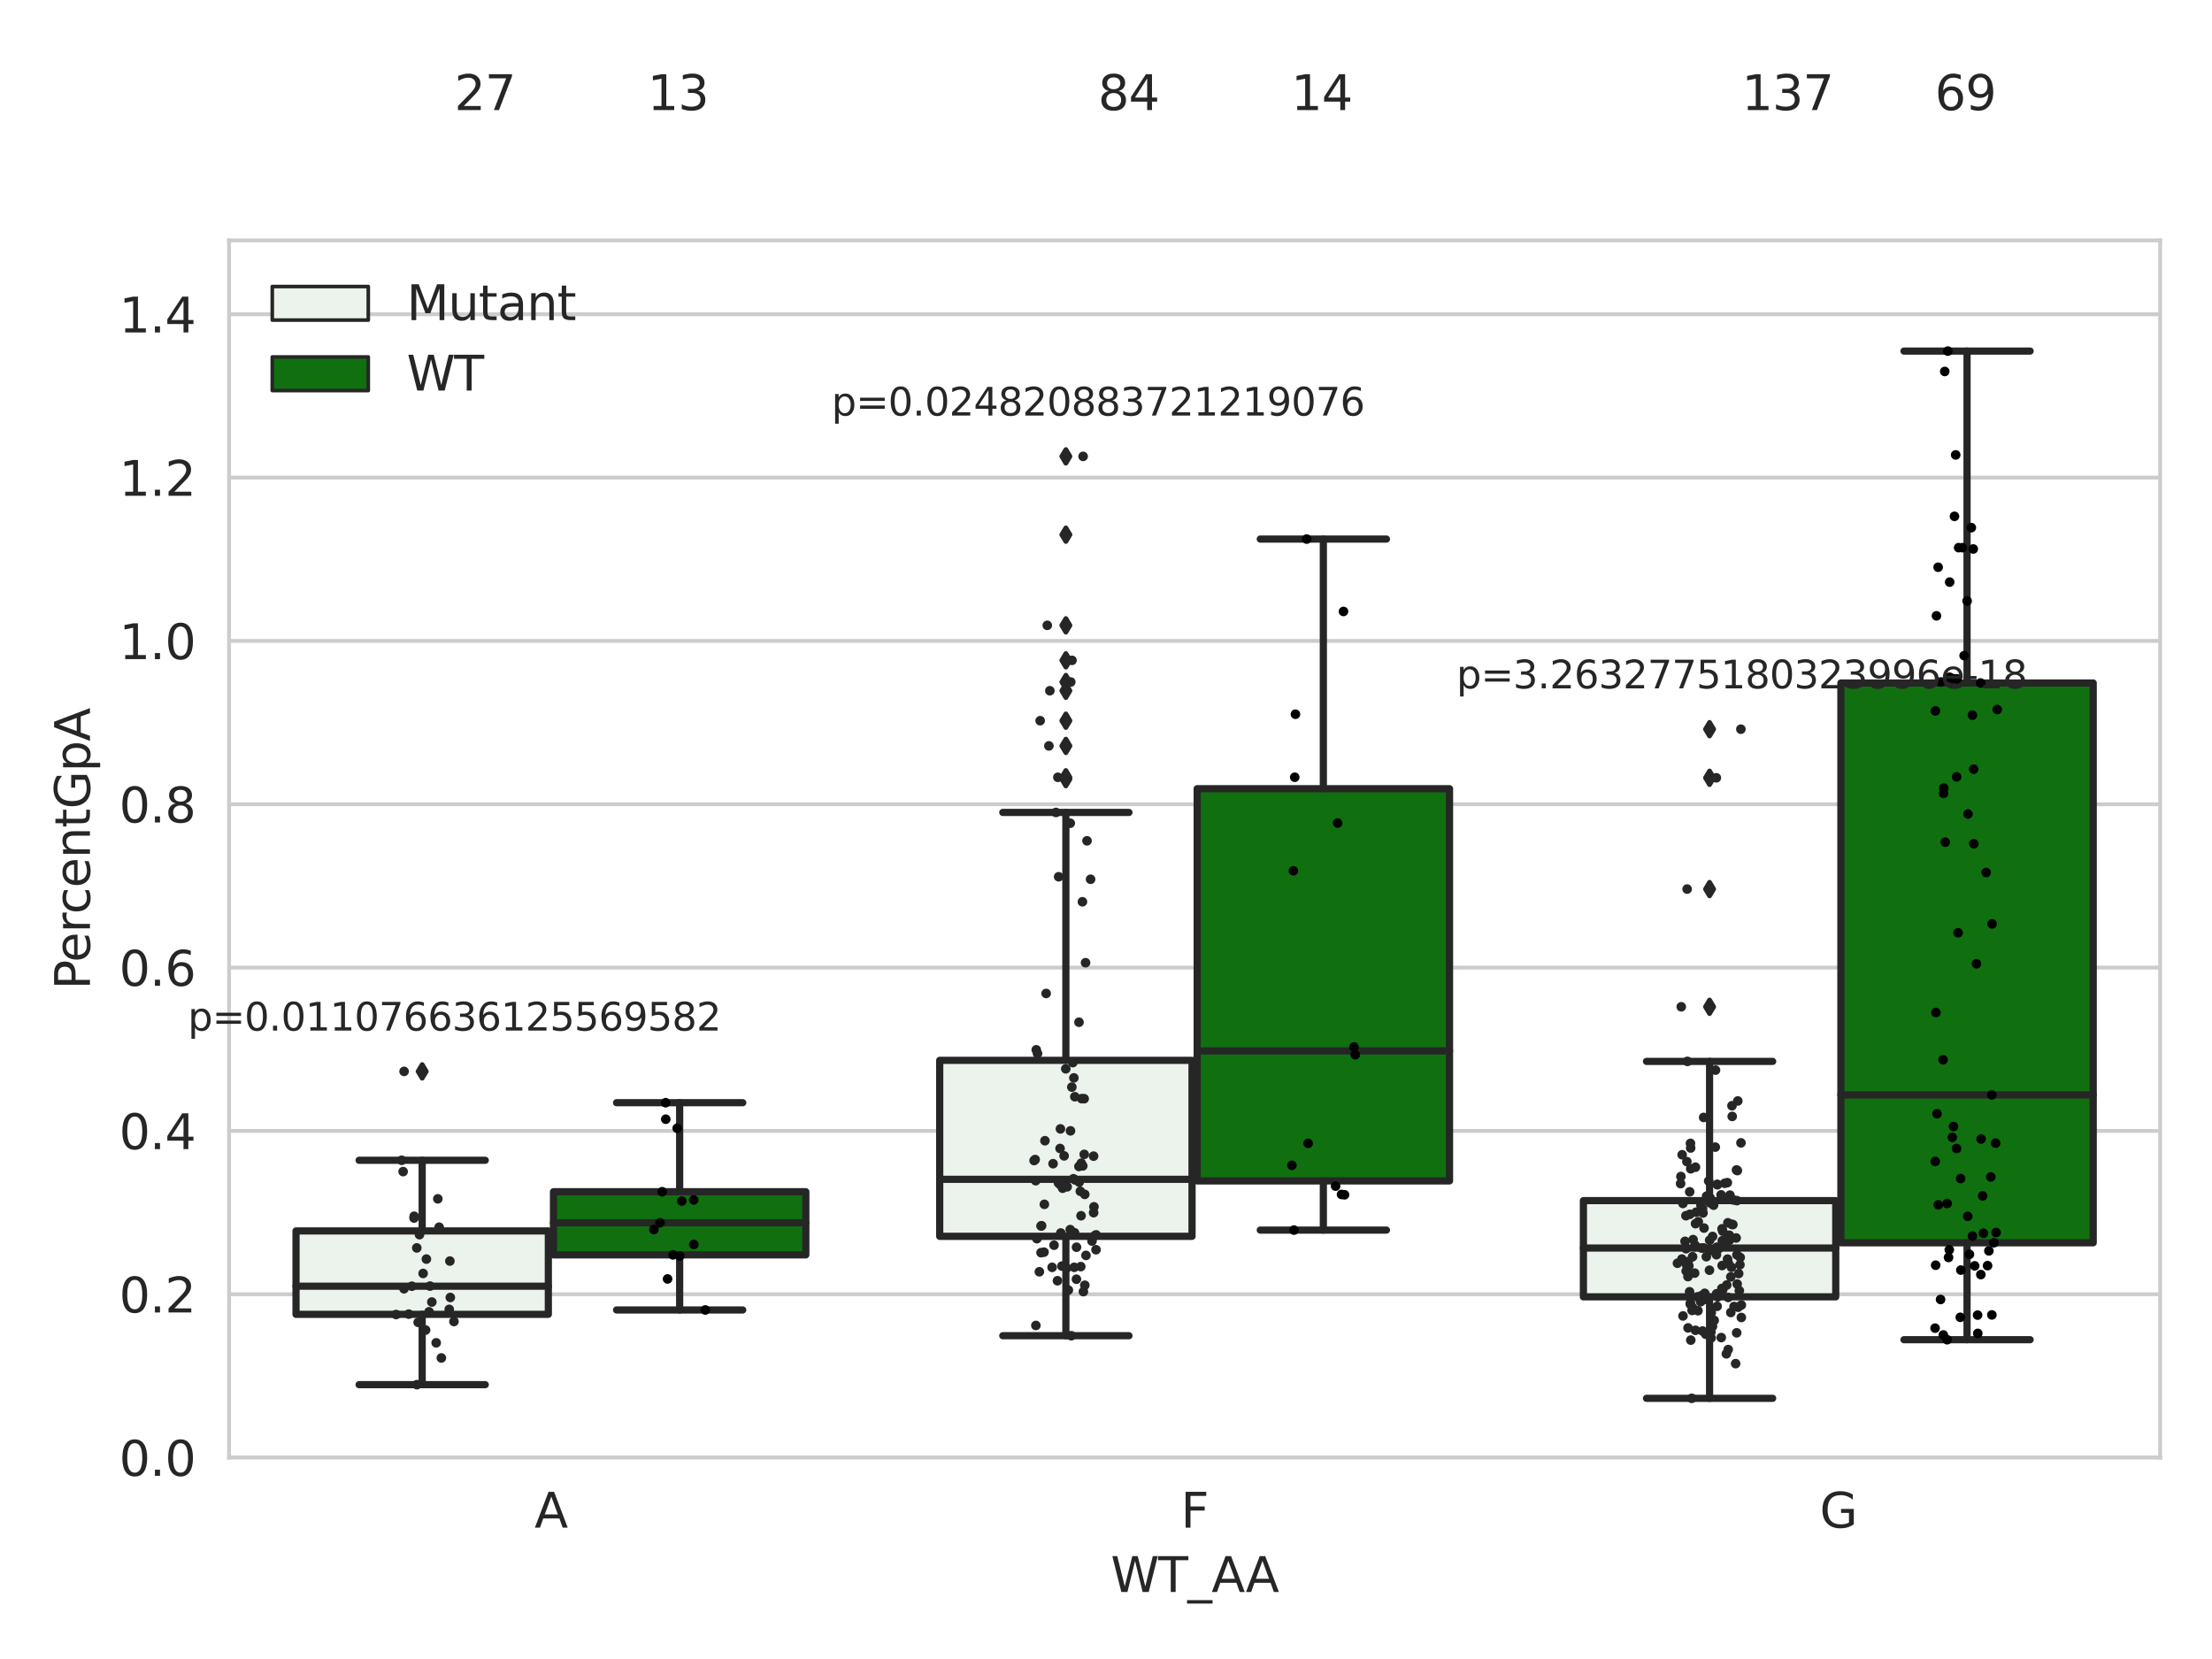 <?xml version="1.0" encoding="utf-8" standalone="no"?>
<!DOCTYPE svg PUBLIC "-//W3C//DTD SVG 1.1//EN"
  "http://www.w3.org/Graphics/SVG/1.1/DTD/svg11.dtd">
<svg xmlns:xlink="http://www.w3.org/1999/xlink" width="460.8pt" height="345.6pt" viewBox="0 0 460.8 345.6" xmlns="http://www.w3.org/2000/svg" version="1.1">
 <defs>
  <style type="text/css">*{stroke-linejoin: round; stroke-linecap: butt}</style>
 </defs>
 <g id="figure_1">
  <g id="patch_1">
   <path d="M 0 345.6 
L 460.8 345.6 
L 460.8 0 
L 0 0 
z
" style="fill: #ffffff"/>
  </g>
  <g id="axes_1">
   <g id="patch_2">
    <path d="M 47.72 303.64 
L 450 303.64 
L 450 50.085 
L 47.72 50.085 
z
" style="fill: #ffffff"/>
   </g>
   <g id="matplotlib.axis_1">
    <g id="xtick_1">
     <g id="text_1">
      <!-- A -->
      <g style="fill: #262626" transform="translate(111.346 318.238)scale(0.1 -0.1)">
       <defs>
        <path id="DejaVuSans-41" d="M 2188 4044 
L 1331 1722 
L 3047 1722 
L 2188 4044 
z
M 1831 4666 
L 2547 4666 
L 4325 0 
L 3669 0 
L 3244 1197 
L 1141 1197 
L 716 0 
L 50 0 
L 1831 4666 
z
" transform="scale(0.016)"/>
       </defs>
       <use xlink:href="#DejaVuSans-41"/>
      </g>
     </g>
    </g>
    <g id="xtick_2">
     <g id="text_2">
      <!-- F -->
      <g style="fill: #262626" transform="translate(245.984 318.238)scale(0.1 -0.1)">
       <defs>
        <path id="DejaVuSans-46" d="M 628 4666 
L 3309 4666 
L 3309 4134 
L 1259 4134 
L 1259 2759 
L 3109 2759 
L 3109 2228 
L 1259 2228 
L 1259 0 
L 628 0 
L 628 4666 
z
" transform="scale(0.016)"/>
       </defs>
       <use xlink:href="#DejaVuSans-46"/>
      </g>
     </g>
    </g>
    <g id="xtick_3">
     <g id="text_3">
      <!-- G -->
      <g style="fill: #262626" transform="translate(379.079 318.238)scale(0.1 -0.1)">
       <defs>
        <path id="DejaVuSans-47" d="M 3809 666 
L 3809 1919 
L 2778 1919 
L 2778 2438 
L 4434 2438 
L 4434 434 
Q 4069 175 3628 42 
Q 3188 -91 2688 -91 
Q 1594 -91 976 548 
Q 359 1188 359 2328 
Q 359 3472 976 4111 
Q 1594 4750 2688 4750 
Q 3144 4750 3555 4637 
Q 3966 4525 4313 4306 
L 4313 3634 
Q 3963 3931 3569 4081 
Q 3175 4231 2741 4231 
Q 1884 4231 1454 3753 
Q 1025 3275 1025 2328 
Q 1025 1384 1454 906 
Q 1884 428 2741 428 
Q 3075 428 3337 486 
Q 3600 544 3809 666 
z
" transform="scale(0.016)"/>
       </defs>
       <use xlink:href="#DejaVuSans-47"/>
      </g>
     </g>
    </g>
    <g id="text_4">
     <!-- WT_AA -->
     <g style="fill: #262626" transform="translate(231.384 331.638)scale(0.1 -0.1)">
      <defs>
       <path id="DejaVuSans-57" d="M 213 4666 
L 850 4666 
L 1831 722 
L 2809 4666 
L 3519 4666 
L 4500 722 
L 5478 4666 
L 6119 4666 
L 4947 0 
L 4153 0 
L 3169 4050 
L 2175 0 
L 1381 0 
L 213 4666 
z
" transform="scale(0.016)"/>
       <path id="DejaVuSans-54" d="M -19 4666 
L 3928 4666 
L 3928 4134 
L 2272 4134 
L 2272 0 
L 1638 0 
L 1638 4134 
L -19 4134 
L -19 4666 
z
" transform="scale(0.016)"/>
       <path id="DejaVuSans-5f" d="M 3263 -1063 
L 3263 -1509 
L -63 -1509 
L -63 -1063 
L 3263 -1063 
z
" transform="scale(0.016)"/>
      </defs>
      <use xlink:href="#DejaVuSans-57"/>
      <use xlink:href="#DejaVuSans-54" x="98.877"/>
      <use xlink:href="#DejaVuSans-5f" x="159.961"/>
      <use xlink:href="#DejaVuSans-41" x="209.961"/>
      <use xlink:href="#DejaVuSans-41" x="281.119"/>
     </g>
    </g>
   </g>
   <g id="matplotlib.axis_2">
    <g id="ytick_1">
     <g id="line2d_1">
      <path d="M 47.72 303.64 
L 450 303.64 
" clip-path="url(#p8254746e90)" style="fill: none; stroke: #cccccc; stroke-width: 0.8; stroke-linecap: round"/>
     </g>
     <g id="text_5">
      <!-- 0.0 -->
      <g style="fill: #262626" transform="translate(24.817 307.439)scale(0.1 -0.1)">
       <defs>
        <path id="DejaVuSans-30" d="M 2034 4250 
Q 1547 4250 1301 3770 
Q 1056 3291 1056 2328 
Q 1056 1369 1301 889 
Q 1547 409 2034 409 
Q 2525 409 2770 889 
Q 3016 1369 3016 2328 
Q 3016 3291 2770 3770 
Q 2525 4250 2034 4250 
z
M 2034 4750 
Q 2819 4750 3233 4129 
Q 3647 3509 3647 2328 
Q 3647 1150 3233 529 
Q 2819 -91 2034 -91 
Q 1250 -91 836 529 
Q 422 1150 422 2328 
Q 422 3509 836 4129 
Q 1250 4750 2034 4750 
z
" transform="scale(0.016)"/>
        <path id="DejaVuSans-2e" d="M 684 794 
L 1344 794 
L 1344 0 
L 684 0 
L 684 794 
z
" transform="scale(0.016)"/>
       </defs>
       <use xlink:href="#DejaVuSans-30"/>
       <use xlink:href="#DejaVuSans-2e" x="63.623"/>
       <use xlink:href="#DejaVuSans-30" x="95.41"/>
      </g>
     </g>
    </g>
    <g id="ytick_2">
     <g id="line2d_2">
      <path d="M 47.72 269.614 
L 450 269.614 
" clip-path="url(#p8254746e90)" style="fill: none; stroke: #cccccc; stroke-width: 0.8; stroke-linecap: round"/>
     </g>
     <g id="text_6">
      <!-- 0.2 -->
      <g style="fill: #262626" transform="translate(24.817 273.413)scale(0.1 -0.1)">
       <defs>
        <path id="DejaVuSans-32" d="M 1228 531 
L 3431 531 
L 3431 0 
L 469 0 
L 469 531 
Q 828 903 1448 1529 
Q 2069 2156 2228 2338 
Q 2531 2678 2651 2914 
Q 2772 3150 2772 3378 
Q 2772 3750 2511 3984 
Q 2250 4219 1831 4219 
Q 1534 4219 1204 4116 
Q 875 4013 500 3803 
L 500 4441 
Q 881 4594 1212 4672 
Q 1544 4750 1819 4750 
Q 2544 4750 2975 4387 
Q 3406 4025 3406 3419 
Q 3406 3131 3298 2873 
Q 3191 2616 2906 2266 
Q 2828 2175 2409 1742 
Q 1991 1309 1228 531 
z
" transform="scale(0.016)"/>
       </defs>
       <use xlink:href="#DejaVuSans-30"/>
       <use xlink:href="#DejaVuSans-2e" x="63.623"/>
       <use xlink:href="#DejaVuSans-32" x="95.41"/>
      </g>
     </g>
    </g>
    <g id="ytick_3">
     <g id="line2d_3">
      <path d="M 47.72 235.589 
L 450 235.589 
" clip-path="url(#p8254746e90)" style="fill: none; stroke: #cccccc; stroke-width: 0.8; stroke-linecap: round"/>
     </g>
     <g id="text_7">
      <!-- 0.4 -->
      <g style="fill: #262626" transform="translate(24.817 239.388)scale(0.1 -0.1)">
       <defs>
        <path id="DejaVuSans-34" d="M 2419 4116 
L 825 1625 
L 2419 1625 
L 2419 4116 
z
M 2253 4666 
L 3047 4666 
L 3047 1625 
L 3713 1625 
L 3713 1100 
L 3047 1100 
L 3047 0 
L 2419 0 
L 2419 1100 
L 313 1100 
L 313 1709 
L 2253 4666 
z
" transform="scale(0.016)"/>
       </defs>
       <use xlink:href="#DejaVuSans-30"/>
       <use xlink:href="#DejaVuSans-2e" x="63.623"/>
       <use xlink:href="#DejaVuSans-34" x="95.41"/>
      </g>
     </g>
    </g>
    <g id="ytick_4">
     <g id="line2d_4">
      <path d="M 47.72 201.563 
L 450 201.563 
" clip-path="url(#p8254746e90)" style="fill: none; stroke: #cccccc; stroke-width: 0.8; stroke-linecap: round"/>
     </g>
     <g id="text_8">
      <!-- 0.6 -->
      <g style="fill: #262626" transform="translate(24.817 205.362)scale(0.1 -0.1)">
       <defs>
        <path id="DejaVuSans-36" d="M 2113 2584 
Q 1688 2584 1439 2293 
Q 1191 2003 1191 1497 
Q 1191 994 1439 701 
Q 1688 409 2113 409 
Q 2538 409 2786 701 
Q 3034 994 3034 1497 
Q 3034 2003 2786 2293 
Q 2538 2584 2113 2584 
z
M 3366 4563 
L 3366 3988 
Q 3128 4100 2886 4159 
Q 2644 4219 2406 4219 
Q 1781 4219 1451 3797 
Q 1122 3375 1075 2522 
Q 1259 2794 1537 2939 
Q 1816 3084 2150 3084 
Q 2853 3084 3261 2657 
Q 3669 2231 3669 1497 
Q 3669 778 3244 343 
Q 2819 -91 2113 -91 
Q 1303 -91 875 529 
Q 447 1150 447 2328 
Q 447 3434 972 4092 
Q 1497 4750 2381 4750 
Q 2619 4750 2861 4703 
Q 3103 4656 3366 4563 
z
" transform="scale(0.016)"/>
       </defs>
       <use xlink:href="#DejaVuSans-30"/>
       <use xlink:href="#DejaVuSans-2e" x="63.623"/>
       <use xlink:href="#DejaVuSans-36" x="95.41"/>
      </g>
     </g>
    </g>
    <g id="ytick_5">
     <g id="line2d_5">
      <path d="M 47.72 167.537 
L 450 167.537 
" clip-path="url(#p8254746e90)" style="fill: none; stroke: #cccccc; stroke-width: 0.8; stroke-linecap: round"/>
     </g>
     <g id="text_9">
      <!-- 0.8 -->
      <g style="fill: #262626" transform="translate(24.817 171.336)scale(0.1 -0.1)">
       <defs>
        <path id="DejaVuSans-38" d="M 2034 2216 
Q 1584 2216 1326 1975 
Q 1069 1734 1069 1313 
Q 1069 891 1326 650 
Q 1584 409 2034 409 
Q 2484 409 2743 651 
Q 3003 894 3003 1313 
Q 3003 1734 2745 1975 
Q 2488 2216 2034 2216 
z
M 1403 2484 
Q 997 2584 770 2862 
Q 544 3141 544 3541 
Q 544 4100 942 4425 
Q 1341 4750 2034 4750 
Q 2731 4750 3128 4425 
Q 3525 4100 3525 3541 
Q 3525 3141 3298 2862 
Q 3072 2584 2669 2484 
Q 3125 2378 3379 2068 
Q 3634 1759 3634 1313 
Q 3634 634 3220 271 
Q 2806 -91 2034 -91 
Q 1263 -91 848 271 
Q 434 634 434 1313 
Q 434 1759 690 2068 
Q 947 2378 1403 2484 
z
M 1172 3481 
Q 1172 3119 1398 2916 
Q 1625 2713 2034 2713 
Q 2441 2713 2670 2916 
Q 2900 3119 2900 3481 
Q 2900 3844 2670 4047 
Q 2441 4250 2034 4250 
Q 1625 4250 1398 4047 
Q 1172 3844 1172 3481 
z
" transform="scale(0.016)"/>
       </defs>
       <use xlink:href="#DejaVuSans-30"/>
       <use xlink:href="#DejaVuSans-2e" x="63.623"/>
       <use xlink:href="#DejaVuSans-38" x="95.41"/>
      </g>
     </g>
    </g>
    <g id="ytick_6">
     <g id="line2d_6">
      <path d="M 47.72 133.511 
L 450 133.511 
" clip-path="url(#p8254746e90)" style="fill: none; stroke: #cccccc; stroke-width: 0.8; stroke-linecap: round"/>
     </g>
     <g id="text_10">
      <!-- 1.0 -->
      <g style="fill: #262626" transform="translate(24.817 137.311)scale(0.1 -0.1)">
       <defs>
        <path id="DejaVuSans-31" d="M 794 531 
L 1825 531 
L 1825 4091 
L 703 3866 
L 703 4441 
L 1819 4666 
L 2450 4666 
L 2450 531 
L 3481 531 
L 3481 0 
L 794 0 
L 794 531 
z
" transform="scale(0.016)"/>
       </defs>
       <use xlink:href="#DejaVuSans-31"/>
       <use xlink:href="#DejaVuSans-2e" x="63.623"/>
       <use xlink:href="#DejaVuSans-30" x="95.41"/>
      </g>
     </g>
    </g>
    <g id="ytick_7">
     <g id="line2d_7">
      <path d="M 47.72 99.486 
L 450 99.486 
" clip-path="url(#p8254746e90)" style="fill: none; stroke: #cccccc; stroke-width: 0.8; stroke-linecap: round"/>
     </g>
     <g id="text_11">
      <!-- 1.2 -->
      <g style="fill: #262626" transform="translate(24.817 103.285)scale(0.1 -0.1)">
       <use xlink:href="#DejaVuSans-31"/>
       <use xlink:href="#DejaVuSans-2e" x="63.623"/>
       <use xlink:href="#DejaVuSans-32" x="95.41"/>
      </g>
     </g>
    </g>
    <g id="ytick_8">
     <g id="line2d_8">
      <path d="M 47.72 65.46 
L 450 65.46 
" clip-path="url(#p8254746e90)" style="fill: none; stroke: #cccccc; stroke-width: 0.8; stroke-linecap: round"/>
     </g>
     <g id="text_12">
      <!-- 1.4 -->
      <g style="fill: #262626" transform="translate(24.817 69.259)scale(0.1 -0.1)">
       <use xlink:href="#DejaVuSans-31"/>
       <use xlink:href="#DejaVuSans-2e" x="63.623"/>
       <use xlink:href="#DejaVuSans-34" x="95.41"/>
      </g>
     </g>
    </g>
    <g id="text_13">
     <!-- PercentGpA -->
     <g style="fill: #262626" transform="translate(18.737 206.139)rotate(-90)scale(0.1 -0.1)">
      <defs>
       <path id="DejaVuSans-50" d="M 1259 4147 
L 1259 2394 
L 2053 2394 
Q 2494 2394 2734 2622 
Q 2975 2850 2975 3272 
Q 2975 3691 2734 3919 
Q 2494 4147 2053 4147 
L 1259 4147 
z
M 628 4666 
L 2053 4666 
Q 2838 4666 3239 4311 
Q 3641 3956 3641 3272 
Q 3641 2581 3239 2228 
Q 2838 1875 2053 1875 
L 1259 1875 
L 1259 0 
L 628 0 
L 628 4666 
z
" transform="scale(0.016)"/>
       <path id="DejaVuSans-65" d="M 3597 1894 
L 3597 1613 
L 953 1613 
Q 991 1019 1311 708 
Q 1631 397 2203 397 
Q 2534 397 2845 478 
Q 3156 559 3463 722 
L 3463 178 
Q 3153 47 2828 -22 
Q 2503 -91 2169 -91 
Q 1331 -91 842 396 
Q 353 884 353 1716 
Q 353 2575 817 3079 
Q 1281 3584 2069 3584 
Q 2775 3584 3186 3129 
Q 3597 2675 3597 1894 
z
M 3022 2063 
Q 3016 2534 2758 2815 
Q 2500 3097 2075 3097 
Q 1594 3097 1305 2825 
Q 1016 2553 972 2059 
L 3022 2063 
z
" transform="scale(0.016)"/>
       <path id="DejaVuSans-72" d="M 2631 2963 
Q 2534 3019 2420 3045 
Q 2306 3072 2169 3072 
Q 1681 3072 1420 2755 
Q 1159 2438 1159 1844 
L 1159 0 
L 581 0 
L 581 3500 
L 1159 3500 
L 1159 2956 
Q 1341 3275 1631 3429 
Q 1922 3584 2338 3584 
Q 2397 3584 2469 3576 
Q 2541 3569 2628 3553 
L 2631 2963 
z
" transform="scale(0.016)"/>
       <path id="DejaVuSans-63" d="M 3122 3366 
L 3122 2828 
Q 2878 2963 2633 3030 
Q 2388 3097 2138 3097 
Q 1578 3097 1268 2742 
Q 959 2388 959 1747 
Q 959 1106 1268 751 
Q 1578 397 2138 397 
Q 2388 397 2633 464 
Q 2878 531 3122 666 
L 3122 134 
Q 2881 22 2623 -34 
Q 2366 -91 2075 -91 
Q 1284 -91 818 406 
Q 353 903 353 1747 
Q 353 2603 823 3093 
Q 1294 3584 2113 3584 
Q 2378 3584 2631 3529 
Q 2884 3475 3122 3366 
z
" transform="scale(0.016)"/>
       <path id="DejaVuSans-6e" d="M 3513 2113 
L 3513 0 
L 2938 0 
L 2938 2094 
Q 2938 2591 2744 2837 
Q 2550 3084 2163 3084 
Q 1697 3084 1428 2787 
Q 1159 2491 1159 1978 
L 1159 0 
L 581 0 
L 581 3500 
L 1159 3500 
L 1159 2956 
Q 1366 3272 1645 3428 
Q 1925 3584 2291 3584 
Q 2894 3584 3203 3211 
Q 3513 2838 3513 2113 
z
" transform="scale(0.016)"/>
       <path id="DejaVuSans-74" d="M 1172 4494 
L 1172 3500 
L 2356 3500 
L 2356 3053 
L 1172 3053 
L 1172 1153 
Q 1172 725 1289 603 
Q 1406 481 1766 481 
L 2356 481 
L 2356 0 
L 1766 0 
Q 1100 0 847 248 
Q 594 497 594 1153 
L 594 3053 
L 172 3053 
L 172 3500 
L 594 3500 
L 594 4494 
L 1172 4494 
z
" transform="scale(0.016)"/>
       <path id="DejaVuSans-70" d="M 1159 525 
L 1159 -1331 
L 581 -1331 
L 581 3500 
L 1159 3500 
L 1159 2969 
Q 1341 3281 1617 3432 
Q 1894 3584 2278 3584 
Q 2916 3584 3314 3078 
Q 3713 2572 3713 1747 
Q 3713 922 3314 415 
Q 2916 -91 2278 -91 
Q 1894 -91 1617 61 
Q 1341 213 1159 525 
z
M 3116 1747 
Q 3116 2381 2855 2742 
Q 2594 3103 2138 3103 
Q 1681 3103 1420 2742 
Q 1159 2381 1159 1747 
Q 1159 1113 1420 752 
Q 1681 391 2138 391 
Q 2594 391 2855 752 
Q 3116 1113 3116 1747 
z
" transform="scale(0.016)"/>
      </defs>
      <use xlink:href="#DejaVuSans-50"/>
      <use xlink:href="#DejaVuSans-65" x="56.678"/>
      <use xlink:href="#DejaVuSans-72" x="118.201"/>
      <use xlink:href="#DejaVuSans-63" x="157.064"/>
      <use xlink:href="#DejaVuSans-65" x="212.045"/>
      <use xlink:href="#DejaVuSans-6e" x="273.568"/>
      <use xlink:href="#DejaVuSans-74" x="336.947"/>
      <use xlink:href="#DejaVuSans-47" x="376.156"/>
      <use xlink:href="#DejaVuSans-70" x="453.646"/>
      <use xlink:href="#DejaVuSans-41" x="517.123"/>
     </g>
    </g>
   </g>
   <g id="patch_3">
    <path d="M 61.666 273.797 
L 114.23 273.797 
L 114.23 256.423 
L 61.666 256.423 
L 61.666 273.797 
z
" clip-path="url(#p8254746e90)" style="fill: #ecf2ec; stroke: #262626; stroke-width: 1.5; stroke-linejoin: miter"/>
   </g>
   <g id="patch_4">
    <path d="M 115.303 261.414 
L 167.868 261.414 
L 167.868 248.261 
L 115.303 248.261 
L 115.303 261.414 
z
" clip-path="url(#p8254746e90)" style="fill: #107010; stroke: #262626; stroke-width: 1.5; stroke-linejoin: miter"/>
   </g>
   <g id="patch_5">
    <path d="M 195.759 257.55 
L 248.324 257.55 
L 248.324 220.889 
L 195.759 220.889 
L 195.759 257.55 
z
" clip-path="url(#p8254746e90)" style="fill: #ecf2ec; stroke: #262626; stroke-width: 1.5; stroke-linejoin: miter"/>
   </g>
   <g id="patch_6">
    <path d="M 249.396 246.008 
L 301.961 246.008 
L 301.961 164.3 
L 249.396 164.3 
L 249.396 246.008 
z
" clip-path="url(#p8254746e90)" style="fill: #107010; stroke: #262626; stroke-width: 1.5; stroke-linejoin: miter"/>
   </g>
   <g id="patch_7">
    <path d="M 329.852 270.156 
L 382.417 270.156 
L 382.417 250.112 
L 329.852 250.112 
L 329.852 270.156 
z
" clip-path="url(#p8254746e90)" style="fill: #ecf2ec; stroke: #262626; stroke-width: 1.5; stroke-linejoin: miter"/>
   </g>
   <g id="patch_8">
    <path d="M 383.49 258.894 
L 436.054 258.894 
L 436.054 142.28 
L 383.49 142.28 
L 383.49 258.894 
z
" clip-path="url(#p8254746e90)" style="fill: #107010; stroke: #262626; stroke-width: 1.5; stroke-linejoin: miter"/>
   </g>
   <g id="patch_9">
    <path d="M 114.767 303.64 
L 114.767 303.64 
L 114.767 303.64 
L 114.767 303.64 
z
" clip-path="url(#p8254746e90)" style="fill: #ecf2ec; stroke: #262626; stroke-width: 0.75; stroke-linejoin: miter"/>
   </g>
   <g id="patch_10">
    <path d="M 114.767 303.64 
L 114.767 303.64 
L 114.767 303.64 
L 114.767 303.64 
z
" clip-path="url(#p8254746e90)" style="fill: #107010; stroke: #262626; stroke-width: 0.75; stroke-linejoin: miter"/>
   </g>
   <g id="PathCollection_1"/>
   <g id="PathCollection_2"/>
   <g id="line2d_9">
    <path d="M 87.948 273.797 
L 87.948 288.453 
" clip-path="url(#p8254746e90)" style="fill: none; stroke: #262626; stroke-width: 1.5; stroke-linecap: round"/>
   </g>
   <g id="line2d_10">
    <path d="M 87.948 256.423 
L 87.948 241.709 
" clip-path="url(#p8254746e90)" style="fill: none; stroke: #262626; stroke-width: 1.5; stroke-linecap: round"/>
   </g>
   <g id="line2d_11">
    <path d="M 74.807 288.453 
L 101.089 288.453 
" clip-path="url(#p8254746e90)" style="fill: none; stroke: #262626; stroke-width: 1.5; stroke-linecap: round"/>
   </g>
   <g id="line2d_12">
    <path d="M 74.807 241.709 
L 101.089 241.709 
" clip-path="url(#p8254746e90)" style="fill: none; stroke: #262626; stroke-width: 1.5; stroke-linecap: round"/>
   </g>
   <g id="line2d_13">
    <defs>
     <path id="m105ddaf8d1" d="M -0 1.414 
L 0.849 0 
L 0 -1.414 
L -0.849 -0 
z
" style="stroke: #262626; stroke-linejoin: miter"/>
    </defs>
    <g clip-path="url(#p8254746e90)">
     <use xlink:href="#m105ddaf8d1" x="87.948" y="223.193" style="fill: #262626; stroke: #262626; stroke-linejoin: miter"/>
    </g>
   </g>
   <g id="line2d_14">
    <path d="M 141.585 261.414 
L 141.585 272.89 
" clip-path="url(#p8254746e90)" style="fill: none; stroke: #262626; stroke-width: 1.5; stroke-linecap: round"/>
   </g>
   <g id="line2d_15">
    <path d="M 141.585 248.261 
L 141.585 229.714 
" clip-path="url(#p8254746e90)" style="fill: none; stroke: #262626; stroke-width: 1.5; stroke-linecap: round"/>
   </g>
   <g id="line2d_16">
    <path d="M 128.444 272.89 
L 154.726 272.89 
" clip-path="url(#p8254746e90)" style="fill: none; stroke: #262626; stroke-width: 1.5; stroke-linecap: round"/>
   </g>
   <g id="line2d_17">
    <path d="M 128.444 229.714 
L 154.726 229.714 
" clip-path="url(#p8254746e90)" style="fill: none; stroke: #262626; stroke-width: 1.5; stroke-linecap: round"/>
   </g>
   <g id="line2d_18"/>
   <g id="line2d_19">
    <path d="M 222.041 257.55 
L 222.041 278.255 
" clip-path="url(#p8254746e90)" style="fill: none; stroke: #262626; stroke-width: 1.5; stroke-linecap: round"/>
   </g>
   <g id="line2d_20">
    <path d="M 222.041 220.889 
L 222.041 169.246 
" clip-path="url(#p8254746e90)" style="fill: none; stroke: #262626; stroke-width: 1.5; stroke-linecap: round"/>
   </g>
   <g id="line2d_21">
    <path d="M 208.9 278.255 
L 235.182 278.255 
" clip-path="url(#p8254746e90)" style="fill: none; stroke: #262626; stroke-width: 1.5; stroke-linecap: round"/>
   </g>
   <g id="line2d_22">
    <path d="M 208.9 169.246 
L 235.182 169.246 
" clip-path="url(#p8254746e90)" style="fill: none; stroke: #262626; stroke-width: 1.5; stroke-linecap: round"/>
   </g>
   <g id="line2d_23">
    <g clip-path="url(#p8254746e90)">
     <use xlink:href="#m105ddaf8d1" x="222.041" y="143.893" style="fill: #262626; stroke: #262626; stroke-linejoin: miter"/>
     <use xlink:href="#m105ddaf8d1" x="222.041" y="137.562" style="fill: #262626; stroke: #262626; stroke-linejoin: miter"/>
     <use xlink:href="#m105ddaf8d1" x="222.041" y="161.925" style="fill: #262626; stroke: #262626; stroke-linejoin: miter"/>
     <use xlink:href="#m105ddaf8d1" x="222.041" y="150.134" style="fill: #262626; stroke: #262626; stroke-linejoin: miter"/>
     <use xlink:href="#m105ddaf8d1" x="222.041" y="155.385" style="fill: #262626; stroke: #262626; stroke-linejoin: miter"/>
     <use xlink:href="#m105ddaf8d1" x="222.041" y="162.311" style="fill: #262626; stroke: #262626; stroke-linejoin: miter"/>
     <use xlink:href="#m105ddaf8d1" x="222.041" y="111.383" style="fill: #262626; stroke: #262626; stroke-linejoin: miter"/>
     <use xlink:href="#m105ddaf8d1" x="222.041" y="130.271" style="fill: #262626; stroke: #262626; stroke-linejoin: miter"/>
     <use xlink:href="#m105ddaf8d1" x="222.041" y="142.077" style="fill: #262626; stroke: #262626; stroke-linejoin: miter"/>
     <use xlink:href="#m105ddaf8d1" x="222.041" y="95.072" style="fill: #262626; stroke: #262626; stroke-linejoin: miter"/>
    </g>
   </g>
   <g id="line2d_24">
    <path d="M 275.679 246.008 
L 275.679 256.25 
" clip-path="url(#p8254746e90)" style="fill: none; stroke: #262626; stroke-width: 1.5; stroke-linecap: round"/>
   </g>
   <g id="line2d_25">
    <path d="M 275.679 164.3 
L 275.679 112.297 
" clip-path="url(#p8254746e90)" style="fill: none; stroke: #262626; stroke-width: 1.5; stroke-linecap: round"/>
   </g>
   <g id="line2d_26">
    <path d="M 262.538 256.25 
L 288.82 256.25 
" clip-path="url(#p8254746e90)" style="fill: none; stroke: #262626; stroke-width: 1.5; stroke-linecap: round"/>
   </g>
   <g id="line2d_27">
    <path d="M 262.538 112.297 
L 288.82 112.297 
" clip-path="url(#p8254746e90)" style="fill: none; stroke: #262626; stroke-width: 1.5; stroke-linecap: round"/>
   </g>
   <g id="line2d_28"/>
   <g id="line2d_29">
    <path d="M 356.135 270.156 
L 356.135 291.295 
" clip-path="url(#p8254746e90)" style="fill: none; stroke: #262626; stroke-width: 1.5; stroke-linecap: round"/>
   </g>
   <g id="line2d_30">
    <path d="M 356.135 250.112 
L 356.135 221.105 
" clip-path="url(#p8254746e90)" style="fill: none; stroke: #262626; stroke-width: 1.5; stroke-linecap: round"/>
   </g>
   <g id="line2d_31">
    <path d="M 342.994 291.295 
L 369.276 291.295 
" clip-path="url(#p8254746e90)" style="fill: none; stroke: #262626; stroke-width: 1.5; stroke-linecap: round"/>
   </g>
   <g id="line2d_32">
    <path d="M 342.994 221.105 
L 369.276 221.105 
" clip-path="url(#p8254746e90)" style="fill: none; stroke: #262626; stroke-width: 1.5; stroke-linecap: round"/>
   </g>
   <g id="line2d_33">
    <g clip-path="url(#p8254746e90)">
     <use xlink:href="#m105ddaf8d1" x="356.135" y="162.031" style="fill: #262626; stroke: #262626; stroke-linejoin: miter"/>
     <use xlink:href="#m105ddaf8d1" x="356.135" y="209.732" style="fill: #262626; stroke: #262626; stroke-linejoin: miter"/>
     <use xlink:href="#m105ddaf8d1" x="356.135" y="185.211" style="fill: #262626; stroke: #262626; stroke-linejoin: miter"/>
     <use xlink:href="#m105ddaf8d1" x="356.135" y="151.904" style="fill: #262626; stroke: #262626; stroke-linejoin: miter"/>
    </g>
   </g>
   <g id="line2d_34">
    <path d="M 409.772 258.894 
L 409.772 279.086 
" clip-path="url(#p8254746e90)" style="fill: none; stroke: #262626; stroke-width: 1.5; stroke-linecap: round"/>
   </g>
   <g id="line2d_35">
    <path d="M 409.772 142.28 
L 409.772 73.136 
" clip-path="url(#p8254746e90)" style="fill: none; stroke: #262626; stroke-width: 1.5; stroke-linecap: round"/>
   </g>
   <g id="line2d_36">
    <path d="M 396.631 279.086 
L 422.913 279.086 
" clip-path="url(#p8254746e90)" style="fill: none; stroke: #262626; stroke-width: 1.5; stroke-linecap: round"/>
   </g>
   <g id="line2d_37">
    <path d="M 396.631 73.136 
L 422.913 73.136 
" clip-path="url(#p8254746e90)" style="fill: none; stroke: #262626; stroke-width: 1.5; stroke-linecap: round"/>
   </g>
   <g id="line2d_38"/>
   <g id="line2d_39">
    <path d="M 61.666 267.943 
L 114.23 267.943 
" clip-path="url(#p8254746e90)" style="fill: none; stroke: #262626; stroke-width: 1.5; stroke-linecap: round"/>
   </g>
   <g id="line2d_40">
    <path d="M 115.303 254.732 
L 167.868 254.732 
" clip-path="url(#p8254746e90)" style="fill: none; stroke: #262626; stroke-width: 1.5; stroke-linecap: round"/>
   </g>
   <g id="line2d_41">
    <path d="M 195.759 245.678 
L 248.324 245.678 
" clip-path="url(#p8254746e90)" style="fill: none; stroke: #262626; stroke-width: 1.5; stroke-linecap: round"/>
   </g>
   <g id="line2d_42">
    <path d="M 249.396 218.918 
L 301.961 218.918 
" clip-path="url(#p8254746e90)" style="fill: none; stroke: #262626; stroke-width: 1.5; stroke-linecap: round"/>
   </g>
   <g id="line2d_43">
    <path d="M 329.852 259.985 
L 382.417 259.985 
" clip-path="url(#p8254746e90)" style="fill: none; stroke: #262626; stroke-width: 1.5; stroke-linecap: round"/>
   </g>
   <g id="line2d_44">
    <path d="M 383.49 228.096 
L 436.054 228.096 
" clip-path="url(#p8254746e90)" style="fill: none; stroke: #262626; stroke-width: 1.5; stroke-linecap: round"/>
   </g>
   <g id="patch_11">
    <path d="M 47.72 303.64 
L 47.72 50.085 
" style="fill: none; stroke: #cccccc; stroke-width: 0.8; stroke-linejoin: miter; stroke-linecap: square"/>
   </g>
   <g id="patch_12">
    <path d="M 450 303.64 
L 450 50.085 
" style="fill: none; stroke: #cccccc; stroke-width: 0.8; stroke-linejoin: miter; stroke-linecap: square"/>
   </g>
   <g id="patch_13">
    <path d="M 47.72 303.64 
L 450 303.64 
" style="fill: none; stroke: #cccccc; stroke-width: 0.8; stroke-linejoin: miter; stroke-linecap: square"/>
   </g>
   <g id="patch_14">
    <path d="M 47.72 50.085 
L 450 50.085 
" style="fill: none; stroke: #cccccc; stroke-width: 0.8; stroke-linejoin: miter; stroke-linecap: square"/>
   </g>
   <g id="PathCollection_3">
    <defs>
     <path id="C0_0_dbb0f98625" d="M 0 1 
C 0.265 1 0.52 0.895 0.707 0.707 
C 0.895 0.52 1 0.265 1 -0 
C 1 -0.265 0.895 -0.52 0.707 -0.707 
C 0.52 -0.895 0.265 -1 0 -1 
C -0.265 -1 -0.52 -0.895 -0.707 -0.707 
C -0.895 -0.52 -1 -0.265 -1 0 
C -1 0.265 -0.895 0.52 -0.707 0.707 
C -0.52 0.895 -0.265 1 0 1 
z
"/>
    </defs>
    <g clip-path="url(#p8254746e90)">
     <use xlink:href="#C0_0_dbb0f98625" x="91.205" y="249.74" style="fill: #262626"/>
    </g>
    <g clip-path="url(#p8254746e90)">
     <use xlink:href="#C0_0_dbb0f98625" x="87.115" y="275.47" style="fill: #262626"/>
    </g>
    <g clip-path="url(#p8254746e90)">
     <use xlink:href="#C0_0_dbb0f98625" x="91.485" y="255.643" style="fill: #262626"/>
    </g>
    <g clip-path="url(#p8254746e90)">
     <use xlink:href="#C0_0_dbb0f98625" x="83.676" y="241.709" style="fill: #262626"/>
    </g>
    <g clip-path="url(#p8254746e90)">
     <use xlink:href="#C0_0_dbb0f98625" x="89.379" y="273.271" style="fill: #262626"/>
    </g>
    <g clip-path="url(#p8254746e90)">
     <use xlink:href="#C0_0_dbb0f98625" x="84.178" y="223.193" style="fill: #262626"/>
    </g>
    <g clip-path="url(#p8254746e90)">
     <use xlink:href="#C0_0_dbb0f98625" x="86.825" y="259.963" style="fill: #262626"/>
    </g>
    <g clip-path="url(#p8254746e90)">
     <use xlink:href="#C0_0_dbb0f98625" x="85.801" y="267.943" style="fill: #262626"/>
    </g>
    <g clip-path="url(#p8254746e90)">
     <use xlink:href="#C0_0_dbb0f98625" x="86.257" y="253.736" style="fill: #262626"/>
    </g>
    <g clip-path="url(#p8254746e90)">
     <use xlink:href="#C0_0_dbb0f98625" x="93.808" y="270.289" style="fill: #262626"/>
    </g>
    <g clip-path="url(#p8254746e90)">
     <use xlink:href="#C0_0_dbb0f98625" x="86.282" y="253.365" style="fill: #262626"/>
    </g>
    <g clip-path="url(#p8254746e90)">
     <use xlink:href="#C0_0_dbb0f98625" x="90.867" y="279.733" style="fill: #262626"/>
    </g>
    <g clip-path="url(#p8254746e90)">
     <use xlink:href="#C0_0_dbb0f98625" x="89.959" y="271.238" style="fill: #262626"/>
    </g>
    <g clip-path="url(#p8254746e90)">
     <use xlink:href="#C0_0_dbb0f98625" x="94.567" y="275.295" style="fill: #262626"/>
    </g>
    <g clip-path="url(#p8254746e90)">
     <use xlink:href="#C0_0_dbb0f98625" x="86.854" y="288.453" style="fill: #262626"/>
    </g>
    <g clip-path="url(#p8254746e90)">
     <use xlink:href="#C0_0_dbb0f98625" x="84.161" y="268.472" style="fill: #262626"/>
    </g>
    <g clip-path="url(#p8254746e90)">
     <use xlink:href="#C0_0_dbb0f98625" x="85.156" y="273.755" style="fill: #262626"/>
    </g>
    <g clip-path="url(#p8254746e90)">
     <use xlink:href="#C0_0_dbb0f98625" x="82.516" y="273.84" style="fill: #262626"/>
    </g>
    <g clip-path="url(#p8254746e90)">
     <use xlink:href="#C0_0_dbb0f98625" x="93.72" y="262.701" style="fill: #262626"/>
    </g>
    <g clip-path="url(#p8254746e90)">
     <use xlink:href="#C0_0_dbb0f98625" x="87.387" y="257.204" style="fill: #262626"/>
    </g>
    <g clip-path="url(#p8254746e90)">
     <use xlink:href="#C0_0_dbb0f98625" x="93.584" y="272.766" style="fill: #262626"/>
    </g>
    <g clip-path="url(#p8254746e90)">
     <use xlink:href="#C0_0_dbb0f98625" x="88.824" y="262.291" style="fill: #262626"/>
    </g>
    <g clip-path="url(#p8254746e90)">
     <use xlink:href="#C0_0_dbb0f98625" x="89.581" y="267.916" style="fill: #262626"/>
    </g>
    <g clip-path="url(#p8254746e90)">
     <use xlink:href="#C0_0_dbb0f98625" x="88.659" y="277.074" style="fill: #262626"/>
    </g>
    <g clip-path="url(#p8254746e90)">
     <use xlink:href="#C0_0_dbb0f98625" x="83.978" y="244.067" style="fill: #262626"/>
    </g>
    <g clip-path="url(#p8254746e90)">
     <use xlink:href="#C0_0_dbb0f98625" x="88.141" y="265.283" style="fill: #262626"/>
    </g>
    <g clip-path="url(#p8254746e90)">
     <use xlink:href="#C0_0_dbb0f98625" x="91.943" y="282.887" style="fill: #262626"/>
    </g>
   </g>
   <g id="PathCollection_4">
    <defs>
     <path id="C1_0_e6b36f31cb" d="M 0 1 
C 0.265 1 0.52 0.895 0.707 0.707 
C 0.895 0.52 1 0.265 1 -0 
C 1 -0.265 0.895 -0.52 0.707 -0.707 
C 0.52 -0.895 0.265 -1 0 -1 
C -0.265 -1 -0.52 -0.895 -0.707 -0.707 
C -0.895 -0.52 -1 -0.265 -1 0 
C -1 0.265 -0.895 0.52 -0.707 0.707 
C -0.52 0.895 -0.265 1 0 1 
z
"/>
    </defs>
    <g clip-path="url(#p8254746e90)">
     <use xlink:href="#C1_0_e6b36f31cb" x="144.542" y="259.25"/>
    </g>
    <g clip-path="url(#p8254746e90)">
     <use xlink:href="#C1_0_e6b36f31cb" x="139.067" y="266.427"/>
    </g>
    <g clip-path="url(#p8254746e90)">
     <use xlink:href="#C1_0_e6b36f31cb" x="138.659" y="229.714"/>
    </g>
    <g clip-path="url(#p8254746e90)">
     <use xlink:href="#C1_0_e6b36f31cb" x="140.199" y="261.414"/>
    </g>
    <g clip-path="url(#p8254746e90)">
     <use xlink:href="#C1_0_e6b36f31cb" x="141.609" y="261.647"/>
    </g>
    <g clip-path="url(#p8254746e90)">
     <use xlink:href="#C1_0_e6b36f31cb" x="142.042" y="250.209"/>
    </g>
    <g clip-path="url(#p8254746e90)">
     <use xlink:href="#C1_0_e6b36f31cb" x="146.928" y="272.89"/>
    </g>
    <g clip-path="url(#p8254746e90)">
     <use xlink:href="#C1_0_e6b36f31cb" x="137.949" y="248.261"/>
    </g>
    <g clip-path="url(#p8254746e90)">
     <use xlink:href="#C1_0_e6b36f31cb" x="138.691" y="233.148"/>
    </g>
    <g clip-path="url(#p8254746e90)">
     <use xlink:href="#C1_0_e6b36f31cb" x="144.513" y="249.975"/>
    </g>
    <g clip-path="url(#p8254746e90)">
     <use xlink:href="#C1_0_e6b36f31cb" x="136.228" y="256.136"/>
    </g>
    <g clip-path="url(#p8254746e90)">
     <use xlink:href="#C1_0_e6b36f31cb" x="137.49" y="254.732"/>
    </g>
    <g clip-path="url(#p8254746e90)">
     <use xlink:href="#C1_0_e6b36f31cb" x="141.073" y="235.037"/>
    </g>
   </g>
   <g id="PathCollection_5">
    <defs>
     <path id="C2_0_453b70a05c" d="M 0 1 
C 0.265 1 0.52 0.895 0.707 0.707 
C 0.895 0.52 1 0.265 1 -0 
C 1 -0.265 0.895 -0.52 0.707 -0.707 
C 0.52 -0.895 0.265 -1 0 -1 
C -0.265 -1 -0.52 -0.895 -0.707 -0.707 
C -0.895 -0.52 -1 -0.265 -1 0 
C -1 0.265 -0.895 0.52 -0.707 0.707 
C -0.52 0.895 -0.265 1 0 1 
z
"/>
    </defs>
    <g clip-path="url(#p8254746e90)">
     <use xlink:href="#C2_0_453b70a05c" x="225.488" y="187.857" style="fill: #262626"/>
    </g>
    <g clip-path="url(#p8254746e90)">
     <use xlink:href="#C2_0_453b70a05c" x="225.975" y="248.811" style="fill: #262626"/>
    </g>
    <g clip-path="url(#p8254746e90)">
     <use xlink:href="#C2_0_453b70a05c" x="220.83" y="239.25" style="fill: #262626"/>
    </g>
    <g clip-path="url(#p8254746e90)">
     <use xlink:href="#C2_0_453b70a05c" x="224.775" y="212.947" style="fill: #262626"/>
    </g>
    <g clip-path="url(#p8254746e90)">
     <use xlink:href="#C2_0_453b70a05c" x="223.619" y="245.554" style="fill: #262626"/>
    </g>
    <g clip-path="url(#p8254746e90)">
     <use xlink:href="#C2_0_453b70a05c" x="220.981" y="256.857" style="fill: #262626"/>
    </g>
    <g clip-path="url(#p8254746e90)">
     <use xlink:href="#C2_0_453b70a05c" x="227.486" y="258.536" style="fill: #262626"/>
    </g>
    <g clip-path="url(#p8254746e90)">
     <use xlink:href="#C2_0_453b70a05c" x="220.29" y="266.802" style="fill: #262626"/>
    </g>
    <g clip-path="url(#p8254746e90)">
     <use xlink:href="#C2_0_453b70a05c" x="222.186" y="264.181" style="fill: #262626"/>
    </g>
    <g clip-path="url(#p8254746e90)">
     <use xlink:href="#C2_0_453b70a05c" x="215.872" y="218.697" style="fill: #262626"/>
    </g>
    <g clip-path="url(#p8254746e90)">
     <use xlink:href="#C2_0_453b70a05c" x="215.42" y="241.763" style="fill: #262626"/>
    </g>
    <g clip-path="url(#p8254746e90)">
     <use xlink:href="#C2_0_453b70a05c" x="224.242" y="266.486" style="fill: #262626"/>
    </g>
    <g clip-path="url(#p8254746e90)">
     <use xlink:href="#C2_0_453b70a05c" x="218.706" y="143.893" style="fill: #262626"/>
    </g>
    <g clip-path="url(#p8254746e90)">
     <use xlink:href="#C2_0_453b70a05c" x="223.319" y="137.562" style="fill: #262626"/>
    </g>
    <g clip-path="url(#p8254746e90)">
     <use xlink:href="#C2_0_453b70a05c" x="220.373" y="161.925" style="fill: #262626"/>
    </g>
    <g clip-path="url(#p8254746e90)">
     <use xlink:href="#C2_0_453b70a05c" x="222.949" y="256.151" style="fill: #262626"/>
    </g>
    <g clip-path="url(#p8254746e90)">
     <use xlink:href="#C2_0_453b70a05c" x="216.686" y="150.134" style="fill: #262626"/>
    </g>
    <g clip-path="url(#p8254746e90)">
     <use xlink:href="#C2_0_453b70a05c" x="218.505" y="155.385" style="fill: #262626"/>
    </g>
    <g clip-path="url(#p8254746e90)">
     <use xlink:href="#C2_0_453b70a05c" x="220.495" y="246.432" style="fill: #262626"/>
    </g>
    <g clip-path="url(#p8254746e90)">
     <use xlink:href="#C2_0_453b70a05c" x="225.562" y="242.88" style="fill: #262626"/>
    </g>
    <g clip-path="url(#p8254746e90)">
     <use xlink:href="#C2_0_453b70a05c" x="222.312" y="247.232" style="fill: #262626"/>
    </g>
    <g clip-path="url(#p8254746e90)">
     <use xlink:href="#C2_0_453b70a05c" x="227.813" y="240.848" style="fill: #262626"/>
    </g>
    <g clip-path="url(#p8254746e90)">
     <use xlink:href="#C2_0_453b70a05c" x="225.987" y="267.74" style="fill: #262626"/>
    </g>
    <g clip-path="url(#p8254746e90)">
     <use xlink:href="#C2_0_453b70a05c" x="226.141" y="200.553" style="fill: #262626"/>
    </g>
    <g clip-path="url(#p8254746e90)">
     <use xlink:href="#C2_0_453b70a05c" x="216.136" y="219.474" style="fill: #262626"/>
    </g>
    <g clip-path="url(#p8254746e90)">
     <use xlink:href="#C2_0_453b70a05c" x="222.022" y="222.655" style="fill: #262626"/>
    </g>
    <g clip-path="url(#p8254746e90)">
     <use xlink:href="#C2_0_453b70a05c" x="216.52" y="264.935" style="fill: #262626"/>
    </g>
    <g clip-path="url(#p8254746e90)">
     <use xlink:href="#C2_0_453b70a05c" x="220.905" y="235.167" style="fill: #262626"/>
    </g>
    <g clip-path="url(#p8254746e90)">
     <use xlink:href="#C2_0_453b70a05c" x="216.988" y="255.344" style="fill: #262626"/>
    </g>
    <g clip-path="url(#p8254746e90)">
     <use xlink:href="#C2_0_453b70a05c" x="225.333" y="228.87" style="fill: #262626"/>
    </g>
    <g clip-path="url(#p8254746e90)">
     <use xlink:href="#C2_0_453b70a05c" x="220.832" y="246.745" style="fill: #262626"/>
    </g>
    <g clip-path="url(#p8254746e90)">
     <use xlink:href="#C2_0_453b70a05c" x="226.446" y="175.153" style="fill: #262626"/>
    </g>
    <g clip-path="url(#p8254746e90)">
     <use xlink:href="#C2_0_453b70a05c" x="225.25" y="242.312" style="fill: #262626"/>
    </g>
    <g clip-path="url(#p8254746e90)">
     <use xlink:href="#C2_0_453b70a05c" x="219.176" y="264.012" style="fill: #262626"/>
    </g>
    <g clip-path="url(#p8254746e90)">
     <use xlink:href="#C2_0_453b70a05c" x="219.577" y="259.398" style="fill: #262626"/>
    </g>
    <g clip-path="url(#p8254746e90)">
     <use xlink:href="#C2_0_453b70a05c" x="221.439" y="246.721" style="fill: #262626"/>
    </g>
    <g clip-path="url(#p8254746e90)">
     <use xlink:href="#C2_0_453b70a05c" x="220.537" y="182.645" style="fill: #262626"/>
    </g>
    <g clip-path="url(#p8254746e90)">
     <use xlink:href="#C2_0_453b70a05c" x="222.101" y="162.311" style="fill: #262626"/>
    </g>
    <g clip-path="url(#p8254746e90)">
     <use xlink:href="#C2_0_453b70a05c" x="224.76" y="242.998" style="fill: #262626"/>
    </g>
    <g clip-path="url(#p8254746e90)">
     <use xlink:href="#C2_0_453b70a05c" x="222.564" y="268.753" style="fill: #262626"/>
    </g>
    <g clip-path="url(#p8254746e90)">
     <use xlink:href="#C2_0_453b70a05c" x="215.757" y="245.963" style="fill: #262626"/>
    </g>
    <g clip-path="url(#p8254746e90)">
     <use xlink:href="#C2_0_453b70a05c" x="216.867" y="255.396" style="fill: #262626"/>
    </g>
    <g clip-path="url(#p8254746e90)">
     <use xlink:href="#C2_0_453b70a05c" x="215.644" y="241.554" style="fill: #262626"/>
    </g>
    <g clip-path="url(#p8254746e90)">
     <use xlink:href="#C2_0_453b70a05c" x="223.285" y="226.462" style="fill: #262626"/>
    </g>
    <g clip-path="url(#p8254746e90)">
     <use xlink:href="#C2_0_453b70a05c" x="227.891" y="251.405" style="fill: #262626"/>
    </g>
    <g clip-path="url(#p8254746e90)">
     <use xlink:href="#C2_0_453b70a05c" x="225.203" y="253.264" style="fill: #262626"/>
    </g>
    <g clip-path="url(#p8254746e90)">
     <use xlink:href="#C2_0_453b70a05c" x="221.359" y="247.526" style="fill: #262626"/>
    </g>
    <g clip-path="url(#p8254746e90)">
     <use xlink:href="#C2_0_453b70a05c" x="228.085" y="257.388" style="fill: #262626"/>
    </g>
    <g clip-path="url(#p8254746e90)">
     <use xlink:href="#C2_0_453b70a05c" x="222.084" y="111.383" style="fill: #262626"/>
    </g>
    <g clip-path="url(#p8254746e90)">
     <use xlink:href="#C2_0_453b70a05c" x="225.851" y="228.881" style="fill: #262626"/>
    </g>
    <g clip-path="url(#p8254746e90)">
     <use xlink:href="#C2_0_453b70a05c" x="223.17" y="278.255" style="fill: #262626"/>
    </g>
    <g clip-path="url(#p8254746e90)">
     <use xlink:href="#C2_0_453b70a05c" x="225.691" y="269.073" style="fill: #262626"/>
    </g>
    <g clip-path="url(#p8254746e90)">
     <use xlink:href="#C2_0_453b70a05c" x="221.217" y="263.749" style="fill: #262626"/>
    </g>
    <g clip-path="url(#p8254746e90)">
     <use xlink:href="#C2_0_453b70a05c" x="219.376" y="242.422" style="fill: #262626"/>
    </g>
    <g clip-path="url(#p8254746e90)">
     <use xlink:href="#C2_0_453b70a05c" x="225.05" y="248.167" style="fill: #262626"/>
    </g>
    <g clip-path="url(#p8254746e90)">
     <use xlink:href="#C2_0_453b70a05c" x="228.346" y="257.244" style="fill: #262626"/>
    </g>
    <g clip-path="url(#p8254746e90)">
     <use xlink:href="#C2_0_453b70a05c" x="223.49" y="221.361" style="fill: #262626"/>
    </g>
    <g clip-path="url(#p8254746e90)">
     <use xlink:href="#C2_0_453b70a05c" x="227.823" y="252.625" style="fill: #262626"/>
    </g>
    <g clip-path="url(#p8254746e90)">
     <use xlink:href="#C2_0_453b70a05c" x="223.975" y="245.801" style="fill: #262626"/>
    </g>
    <g clip-path="url(#p8254746e90)">
     <use xlink:href="#C2_0_453b70a05c" x="217.488" y="260.848" style="fill: #262626"/>
    </g>
    <g clip-path="url(#p8254746e90)">
     <use xlink:href="#C2_0_453b70a05c" x="224.254" y="259.817" style="fill: #262626"/>
    </g>
    <g clip-path="url(#p8254746e90)">
     <use xlink:href="#C2_0_453b70a05c" x="226.229" y="261.523" style="fill: #262626"/>
    </g>
    <g clip-path="url(#p8254746e90)">
     <use xlink:href="#C2_0_453b70a05c" x="216.868" y="260.954" style="fill: #262626"/>
    </g>
    <g clip-path="url(#p8254746e90)">
     <use xlink:href="#C2_0_453b70a05c" x="223.707" y="224.543" style="fill: #262626"/>
    </g>
    <g clip-path="url(#p8254746e90)">
     <use xlink:href="#C2_0_453b70a05c" x="217.681" y="237.633" style="fill: #262626"/>
    </g>
    <g clip-path="url(#p8254746e90)">
     <use xlink:href="#C2_0_453b70a05c" x="221.675" y="240.79" style="fill: #262626"/>
    </g>
    <g clip-path="url(#p8254746e90)">
     <use xlink:href="#C2_0_453b70a05c" x="228.323" y="260.342" style="fill: #262626"/>
    </g>
    <g clip-path="url(#p8254746e90)">
     <use xlink:href="#C2_0_453b70a05c" x="223.909" y="228.469" style="fill: #262626"/>
    </g>
    <g clip-path="url(#p8254746e90)">
     <use xlink:href="#C2_0_453b70a05c" x="215.791" y="276.118" style="fill: #262626"/>
    </g>
    <g clip-path="url(#p8254746e90)">
     <use xlink:href="#C2_0_453b70a05c" x="223.781" y="264.004" style="fill: #262626"/>
    </g>
    <g clip-path="url(#p8254746e90)">
     <use xlink:href="#C2_0_453b70a05c" x="218.167" y="130.271" style="fill: #262626"/>
    </g>
    <g clip-path="url(#p8254746e90)">
     <use xlink:href="#C2_0_453b70a05c" x="222.954" y="171.491" style="fill: #262626"/>
    </g>
    <g clip-path="url(#p8254746e90)">
     <use xlink:href="#C2_0_453b70a05c" x="223.006" y="235.576" style="fill: #262626"/>
    </g>
    <g clip-path="url(#p8254746e90)">
     <use xlink:href="#C2_0_453b70a05c" x="223.063" y="142.077" style="fill: #262626"/>
    </g>
    <g clip-path="url(#p8254746e90)">
     <use xlink:href="#C2_0_453b70a05c" x="217.564" y="250.886" style="fill: #262626"/>
    </g>
    <g clip-path="url(#p8254746e90)">
     <use xlink:href="#C2_0_453b70a05c" x="225.868" y="240.477" style="fill: #262626"/>
    </g>
    <g clip-path="url(#p8254746e90)">
     <use xlink:href="#C2_0_453b70a05c" x="216.006" y="258.038" style="fill: #262626"/>
    </g>
    <g clip-path="url(#p8254746e90)">
     <use xlink:href="#C2_0_453b70a05c" x="223.85" y="256.803" style="fill: #262626"/>
    </g>
    <g clip-path="url(#p8254746e90)">
     <use xlink:href="#C2_0_453b70a05c" x="227.188" y="183.166" style="fill: #262626"/>
    </g>
    <g clip-path="url(#p8254746e90)">
     <use xlink:href="#C2_0_453b70a05c" x="225.633" y="95.072" style="fill: #262626"/>
    </g>
    <g clip-path="url(#p8254746e90)">
     <use xlink:href="#C2_0_453b70a05c" x="224.815" y="246.26" style="fill: #262626"/>
    </g>
    <g clip-path="url(#p8254746e90)">
     <use xlink:href="#C2_0_453b70a05c" x="219.975" y="169.246" style="fill: #262626"/>
    </g>
    <g clip-path="url(#p8254746e90)">
     <use xlink:href="#C2_0_453b70a05c" x="225.144" y="263.857" style="fill: #262626"/>
    </g>
    <g clip-path="url(#p8254746e90)">
     <use xlink:href="#C2_0_453b70a05c" x="217.931" y="206.955" style="fill: #262626"/>
    </g>
   </g>
   <g id="PathCollection_6">
    <defs>
     <path id="C3_0_14c649d030" d="M 0 1 
C 0.265 1 0.52 0.895 0.707 0.707 
C 0.895 0.52 1 0.265 1 -0 
C 1 -0.265 0.895 -0.52 0.707 -0.707 
C 0.52 -0.895 0.265 -1 0 -1 
C -0.265 -1 -0.52 -0.895 -0.707 -0.707 
C -0.895 -0.52 -1 -0.265 -1 0 
C -1 0.265 -0.895 0.52 -0.707 0.707 
C -0.52 0.895 -0.265 1 0 1 
z
"/>
    </defs>
    <g clip-path="url(#p8254746e90)">
     <use xlink:href="#C3_0_14c649d030" x="278.656" y="171.456"/>
    </g>
    <g clip-path="url(#p8254746e90)">
     <use xlink:href="#C3_0_14c649d030" x="269.132" y="242.766"/>
    </g>
    <g clip-path="url(#p8254746e90)">
     <use xlink:href="#C3_0_14c649d030" x="280.092" y="248.894"/>
    </g>
    <g clip-path="url(#p8254746e90)">
     <use xlink:href="#C3_0_14c649d030" x="272.205" y="112.297"/>
    </g>
    <g clip-path="url(#p8254746e90)">
     <use xlink:href="#C3_0_14c649d030" x="282.07" y="218.109"/>
    </g>
    <g clip-path="url(#p8254746e90)">
     <use xlink:href="#C3_0_14c649d030" x="272.51" y="238.178"/>
    </g>
    <g clip-path="url(#p8254746e90)">
     <use xlink:href="#C3_0_14c649d030" x="282.331" y="219.727"/>
    </g>
    <g clip-path="url(#p8254746e90)">
     <use xlink:href="#C3_0_14c649d030" x="269.448" y="181.404"/>
    </g>
    <g clip-path="url(#p8254746e90)">
     <use xlink:href="#C3_0_14c649d030" x="269.56" y="256.25"/>
    </g>
    <g clip-path="url(#p8254746e90)">
     <use xlink:href="#C3_0_14c649d030" x="279.466" y="248.826"/>
    </g>
    <g clip-path="url(#p8254746e90)">
     <use xlink:href="#C3_0_14c649d030" x="269.716" y="161.914"/>
    </g>
    <g clip-path="url(#p8254746e90)">
     <use xlink:href="#C3_0_14c649d030" x="269.865" y="148.787"/>
    </g>
    <g clip-path="url(#p8254746e90)">
     <use xlink:href="#C3_0_14c649d030" x="279.874" y="127.376"/>
    </g>
    <g clip-path="url(#p8254746e90)">
     <use xlink:href="#C3_0_14c649d030" x="278.233" y="247.089"/>
    </g>
   </g>
   <g id="PathCollection_7">
    <defs>
     <path id="C4_0_2e85102d79" d="M 0 1 
C 0.265 1 0.52 0.895 0.707 0.707 
C 0.895 0.52 1 0.265 1 -0 
C 1 -0.265 0.895 -0.52 0.707 -0.707 
C 0.52 -0.895 0.265 -1 0 -1 
C -0.265 -1 -0.52 -0.895 -0.707 -0.707 
C -0.895 -0.52 -1 -0.265 -1 0 
C -1 0.265 -0.895 0.52 -0.707 0.707 
C -0.52 0.895 -0.265 1 0 1 
z
"/>
    </defs>
    <g clip-path="url(#p8254746e90)">
     <use xlink:href="#C4_0_2e85102d79" x="354.439" y="259.985" style="fill: #262626"/>
    </g>
    <g clip-path="url(#p8254746e90)">
     <use xlink:href="#C4_0_2e85102d79" x="353.153" y="259.452" style="fill: #262626"/>
    </g>
    <g clip-path="url(#p8254746e90)">
     <use xlink:href="#C4_0_2e85102d79" x="356.968" y="251.056" style="fill: #262626"/>
    </g>
    <g clip-path="url(#p8254746e90)">
     <use xlink:href="#C4_0_2e85102d79" x="360.557" y="273.422" style="fill: #262626"/>
    </g>
    <g clip-path="url(#p8254746e90)">
     <use xlink:href="#C4_0_2e85102d79" x="356.253" y="249.556" style="fill: #262626"/>
    </g>
    <g clip-path="url(#p8254746e90)">
     <use xlink:href="#C4_0_2e85102d79" x="355.949" y="246.024" style="fill: #262626"/>
    </g>
    <g clip-path="url(#p8254746e90)">
     <use xlink:href="#C4_0_2e85102d79" x="357.326" y="238.967" style="fill: #262626"/>
    </g>
    <g clip-path="url(#p8254746e90)">
     <use xlink:href="#C4_0_2e85102d79" x="361.675" y="257.891" style="fill: #262626"/>
    </g>
    <g clip-path="url(#p8254746e90)">
     <use xlink:href="#C4_0_2e85102d79" x="358.538" y="248.913" style="fill: #262626"/>
    </g>
    <g clip-path="url(#p8254746e90)">
     <use xlink:href="#C4_0_2e85102d79" x="360.002" y="257.377" style="fill: #262626"/>
    </g>
    <g clip-path="url(#p8254746e90)">
     <use xlink:href="#C4_0_2e85102d79" x="351.407" y="241.981" style="fill: #262626"/>
    </g>
    <g clip-path="url(#p8254746e90)">
     <use xlink:href="#C4_0_2e85102d79" x="353.029" y="265.215" style="fill: #262626"/>
    </g>
    <g clip-path="url(#p8254746e90)">
     <use xlink:href="#C4_0_2e85102d79" x="353.204" y="277.123" style="fill: #262626"/>
    </g>
    <g clip-path="url(#p8254746e90)">
     <use xlink:href="#C4_0_2e85102d79" x="352.612" y="272.423" style="fill: #262626"/>
    </g>
    <g clip-path="url(#p8254746e90)">
     <use xlink:href="#C4_0_2e85102d79" x="354.854" y="270.77" style="fill: #262626"/>
    </g>
    <g clip-path="url(#p8254746e90)">
     <use xlink:href="#C4_0_2e85102d79" x="354.395" y="269.933" style="fill: #262626"/>
    </g>
    <g clip-path="url(#p8254746e90)">
     <use xlink:href="#C4_0_2e85102d79" x="362.197" y="265.304" style="fill: #262626"/>
    </g>
    <g clip-path="url(#p8254746e90)">
     <use xlink:href="#C4_0_2e85102d79" x="362.083" y="272.319" style="fill: #262626"/>
    </g>
    <g clip-path="url(#p8254746e90)">
     <use xlink:href="#C4_0_2e85102d79" x="354.9" y="232.786" style="fill: #262626"/>
    </g>
    <g clip-path="url(#p8254746e90)">
     <use xlink:href="#C4_0_2e85102d79" x="356.415" y="274.531" style="fill: #262626"/>
    </g>
    <g clip-path="url(#p8254746e90)">
     <use xlink:href="#C4_0_2e85102d79" x="351.52" y="221.105" style="fill: #262626"/>
    </g>
    <g clip-path="url(#p8254746e90)">
     <use xlink:href="#C4_0_2e85102d79" x="362.018" y="229.35" style="fill: #262626"/>
    </g>
    <g clip-path="url(#p8254746e90)">
     <use xlink:href="#C4_0_2e85102d79" x="360.804" y="230.345" style="fill: #262626"/>
    </g>
    <g clip-path="url(#p8254746e90)">
     <use xlink:href="#C4_0_2e85102d79" x="355.46" y="261.794" style="fill: #262626"/>
    </g>
    <g clip-path="url(#p8254746e90)">
     <use xlink:href="#C4_0_2e85102d79" x="358.88" y="256.485" style="fill: #262626"/>
    </g>
    <g clip-path="url(#p8254746e90)">
     <use xlink:href="#C4_0_2e85102d79" x="361.126" y="249.981" style="fill: #262626"/>
    </g>
    <g clip-path="url(#p8254746e90)">
     <use xlink:href="#C4_0_2e85102d79" x="357.095" y="275.064" style="fill: #262626"/>
    </g>
    <g clip-path="url(#p8254746e90)">
     <use xlink:href="#C4_0_2e85102d79" x="350.422" y="240.558" style="fill: #262626"/>
    </g>
    <g clip-path="url(#p8254746e90)">
     <use xlink:href="#C4_0_2e85102d79" x="356.421" y="277.485" style="fill: #262626"/>
    </g>
    <g clip-path="url(#p8254746e90)">
     <use xlink:href="#C4_0_2e85102d79" x="356.154" y="258.367" style="fill: #262626"/>
    </g>
    <g clip-path="url(#p8254746e90)">
     <use xlink:href="#C4_0_2e85102d79" x="350.6" y="274.138" style="fill: #262626"/>
    </g>
    <g clip-path="url(#p8254746e90)">
     <use xlink:href="#C4_0_2e85102d79" x="360.561" y="265.995" style="fill: #262626"/>
    </g>
    <g clip-path="url(#p8254746e90)">
     <use xlink:href="#C4_0_2e85102d79" x="358.569" y="278.642" style="fill: #262626"/>
    </g>
    <g clip-path="url(#p8254746e90)">
     <use xlink:href="#C4_0_2e85102d79" x="360.688" y="264.002" style="fill: #262626"/>
    </g>
    <g clip-path="url(#p8254746e90)">
     <use xlink:href="#C4_0_2e85102d79" x="357.594" y="269.518" style="fill: #262626"/>
    </g>
    <g clip-path="url(#p8254746e90)">
     <use xlink:href="#C4_0_2e85102d79" x="351.633" y="265.939" style="fill: #262626"/>
    </g>
    <g clip-path="url(#p8254746e90)">
     <use xlink:href="#C4_0_2e85102d79" x="356.113" y="264.609" style="fill: #262626"/>
    </g>
    <g clip-path="url(#p8254746e90)">
     <use xlink:href="#C4_0_2e85102d79" x="354.876" y="259.967" style="fill: #262626"/>
    </g>
    <g clip-path="url(#p8254746e90)">
     <use xlink:href="#C4_0_2e85102d79" x="351.651" y="276.623" style="fill: #262626"/>
    </g>
    <g clip-path="url(#p8254746e90)">
     <use xlink:href="#C4_0_2e85102d79" x="362.332" y="268.874" style="fill: #262626"/>
    </g>
    <g clip-path="url(#p8254746e90)">
     <use xlink:href="#C4_0_2e85102d79" x="352.114" y="271.66" style="fill: #262626"/>
    </g>
    <g clip-path="url(#p8254746e90)">
     <use xlink:href="#C4_0_2e85102d79" x="353.6" y="270.156" style="fill: #262626"/>
    </g>
    <g clip-path="url(#p8254746e90)">
     <use xlink:href="#C4_0_2e85102d79" x="360.074" y="263.197" style="fill: #262626"/>
    </g>
    <g clip-path="url(#p8254746e90)">
     <use xlink:href="#C4_0_2e85102d79" x="361.783" y="277.65" style="fill: #262626"/>
    </g>
    <g clip-path="url(#p8254746e90)">
     <use xlink:href="#C4_0_2e85102d79" x="352.596" y="261.8" style="fill: #262626"/>
    </g>
    <g clip-path="url(#p8254746e90)">
     <use xlink:href="#C4_0_2e85102d79" x="351.972" y="269.097" style="fill: #262626"/>
    </g>
    <g clip-path="url(#p8254746e90)">
     <use xlink:href="#C4_0_2e85102d79" x="357.768" y="246.815" style="fill: #262626"/>
    </g>
    <g clip-path="url(#p8254746e90)">
     <use xlink:href="#C4_0_2e85102d79" x="351.208" y="253.259" style="fill: #262626"/>
    </g>
    <g clip-path="url(#p8254746e90)">
     <use xlink:href="#C4_0_2e85102d79" x="360.013" y="281.137" style="fill: #262626"/>
    </g>
    <g clip-path="url(#p8254746e90)">
     <use xlink:href="#C4_0_2e85102d79" x="351.342" y="263.521" style="fill: #262626"/>
    </g>
    <g clip-path="url(#p8254746e90)">
     <use xlink:href="#C4_0_2e85102d79" x="355.83" y="270.362" style="fill: #262626"/>
    </g>
    <g clip-path="url(#p8254746e90)">
     <use xlink:href="#C4_0_2e85102d79" x="353.72" y="273.045" style="fill: #262626"/>
    </g>
    <g clip-path="url(#p8254746e90)">
     <use xlink:href="#C4_0_2e85102d79" x="361.565" y="284.071" style="fill: #262626"/>
    </g>
    <g clip-path="url(#p8254746e90)">
     <use xlink:href="#C4_0_2e85102d79" x="354.671" y="277.273" style="fill: #262626"/>
    </g>
    <g clip-path="url(#p8254746e90)">
     <use xlink:href="#C4_0_2e85102d79" x="354.262" y="271.184" style="fill: #262626"/>
    </g>
    <g clip-path="url(#p8254746e90)">
     <use xlink:href="#C4_0_2e85102d79" x="353.784" y="254.506" style="fill: #262626"/>
    </g>
    <g clip-path="url(#p8254746e90)">
     <use xlink:href="#C4_0_2e85102d79" x="353.09" y="259.724" style="fill: #262626"/>
    </g>
    <g clip-path="url(#p8254746e90)">
     <use xlink:href="#C4_0_2e85102d79" x="360.256" y="257.326" style="fill: #262626"/>
    </g>
    <g clip-path="url(#p8254746e90)">
     <use xlink:href="#C4_0_2e85102d79" x="359.47" y="258.9" style="fill: #262626"/>
    </g>
    <g clip-path="url(#p8254746e90)">
     <use xlink:href="#C4_0_2e85102d79" x="351.674" y="262.824" style="fill: #262626"/>
    </g>
    <g clip-path="url(#p8254746e90)">
     <use xlink:href="#C4_0_2e85102d79" x="362.751" y="274.455" style="fill: #262626"/>
    </g>
    <g clip-path="url(#p8254746e90)">
     <use xlink:href="#C4_0_2e85102d79" x="350.583" y="250.701" style="fill: #262626"/>
    </g>
    <g clip-path="url(#p8254746e90)">
     <use xlink:href="#C4_0_2e85102d79" x="360.851" y="232.571" style="fill: #262626"/>
    </g>
    <g clip-path="url(#p8254746e90)">
     <use xlink:href="#C4_0_2e85102d79" x="356.299" y="249.858" style="fill: #262626"/>
    </g>
    <g clip-path="url(#p8254746e90)">
     <use xlink:href="#C4_0_2e85102d79" x="352.207" y="243.479" style="fill: #262626"/>
    </g>
    <g clip-path="url(#p8254746e90)">
     <use xlink:href="#C4_0_2e85102d79" x="354.768" y="252.679" style="fill: #262626"/>
    </g>
    <g clip-path="url(#p8254746e90)">
     <use xlink:href="#C4_0_2e85102d79" x="352.149" y="271.454" style="fill: #262626"/>
    </g>
    <g clip-path="url(#p8254746e90)">
     <use xlink:href="#C4_0_2e85102d79" x="355.335" y="277.941" style="fill: #262626"/>
    </g>
    <g clip-path="url(#p8254746e90)">
     <use xlink:href="#C4_0_2e85102d79" x="353.195" y="243.147" style="fill: #262626"/>
    </g>
    <g clip-path="url(#p8254746e90)">
     <use xlink:href="#C4_0_2e85102d79" x="361.742" y="243.723" style="fill: #262626"/>
    </g>
    <g clip-path="url(#p8254746e90)">
     <use xlink:href="#C4_0_2e85102d79" x="355.516" y="249.178" style="fill: #262626"/>
    </g>
    <g clip-path="url(#p8254746e90)">
     <use xlink:href="#C4_0_2e85102d79" x="356.763" y="257.578" style="fill: #262626"/>
    </g>
    <g clip-path="url(#p8254746e90)">
     <use xlink:href="#C4_0_2e85102d79" x="361.927" y="243.856" style="fill: #262626"/>
    </g>
    <g clip-path="url(#p8254746e90)">
     <use xlink:href="#C4_0_2e85102d79" x="357.659" y="259.809" style="fill: #262626"/>
    </g>
    <g clip-path="url(#p8254746e90)">
     <use xlink:href="#C4_0_2e85102d79" x="359.742" y="258.105" style="fill: #262626"/>
    </g>
    <g clip-path="url(#p8254746e90)">
     <use xlink:href="#C4_0_2e85102d79" x="356.221" y="250.572" style="fill: #262626"/>
    </g>
    <g clip-path="url(#p8254746e90)">
     <use xlink:href="#C4_0_2e85102d79" x="354.979" y="255.827" style="fill: #262626"/>
    </g>
    <g clip-path="url(#p8254746e90)">
     <use xlink:href="#C4_0_2e85102d79" x="357.567" y="261.387" style="fill: #262626"/>
    </g>
    <g clip-path="url(#p8254746e90)">
     <use xlink:href="#C4_0_2e85102d79" x="362.465" y="263.472" style="fill: #262626"/>
    </g>
    <g clip-path="url(#p8254746e90)">
     <use xlink:href="#C4_0_2e85102d79" x="351.824" y="263.707" style="fill: #262626"/>
    </g>
    <g clip-path="url(#p8254746e90)">
     <use xlink:href="#C4_0_2e85102d79" x="358.689" y="268.41" style="fill: #262626"/>
    </g>
    <g clip-path="url(#p8254746e90)">
     <use xlink:href="#C4_0_2e85102d79" x="356.495" y="273.439" style="fill: #262626"/>
    </g>
    <g clip-path="url(#p8254746e90)">
     <use xlink:href="#C4_0_2e85102d79" x="352.195" y="239.152" style="fill: #262626"/>
    </g>
    <g clip-path="url(#p8254746e90)">
     <use xlink:href="#C4_0_2e85102d79" x="359.834" y="246.368" style="fill: #262626"/>
    </g>
    <g clip-path="url(#p8254746e90)">
     <use xlink:href="#C4_0_2e85102d79" x="361.837" y="261.402" style="fill: #262626"/>
    </g>
    <g clip-path="url(#p8254746e90)">
     <use xlink:href="#C4_0_2e85102d79" x="357.71" y="272.128" style="fill: #262626"/>
    </g>
    <g clip-path="url(#p8254746e90)">
     <use xlink:href="#C4_0_2e85102d79" x="352.496" y="272.985" style="fill: #262626"/>
    </g>
    <g clip-path="url(#p8254746e90)">
     <use xlink:href="#C4_0_2e85102d79" x="360.012" y="270.277" style="fill: #262626"/>
    </g>
    <g clip-path="url(#p8254746e90)">
     <use xlink:href="#C4_0_2e85102d79" x="356.748" y="276.306" style="fill: #262626"/>
    </g>
    <g clip-path="url(#p8254746e90)">
     <use xlink:href="#C4_0_2e85102d79" x="350.164" y="245.084" style="fill: #262626"/>
    </g>
    <g clip-path="url(#p8254746e90)">
     <use xlink:href="#C4_0_2e85102d79" x="357.547" y="162.031" style="fill: #262626"/>
    </g>
    <g clip-path="url(#p8254746e90)">
     <use xlink:href="#C4_0_2e85102d79" x="358.786" y="258.468" style="fill: #262626"/>
    </g>
    <g clip-path="url(#p8254746e90)">
     <use xlink:href="#C4_0_2e85102d79" x="359.3" y="246.501" style="fill: #262626"/>
    </g>
    <g clip-path="url(#p8254746e90)">
     <use xlink:href="#C4_0_2e85102d79" x="358.741" y="255.985" style="fill: #262626"/>
    </g>
    <g clip-path="url(#p8254746e90)">
     <use xlink:href="#C4_0_2e85102d79" x="351.022" y="258.593" style="fill: #262626"/>
    </g>
    <g clip-path="url(#p8254746e90)">
     <use xlink:href="#C4_0_2e85102d79" x="358.753" y="263.634" style="fill: #262626"/>
    </g>
    <g clip-path="url(#p8254746e90)">
     <use xlink:href="#C4_0_2e85102d79" x="352.222" y="279.171" style="fill: #262626"/>
    </g>
    <g clip-path="url(#p8254746e90)">
     <use xlink:href="#C4_0_2e85102d79" x="362.676" y="238.078" style="fill: #262626"/>
    </g>
    <g clip-path="url(#p8254746e90)">
     <use xlink:href="#C4_0_2e85102d79" x="357.729" y="246.72" style="fill: #262626"/>
    </g>
    <g clip-path="url(#p8254746e90)">
     <use xlink:href="#C4_0_2e85102d79" x="358.884" y="268.671" style="fill: #262626"/>
    </g>
    <g clip-path="url(#p8254746e90)">
     <use xlink:href="#C4_0_2e85102d79" x="358.041" y="260.115" style="fill: #262626"/>
    </g>
    <g clip-path="url(#p8254746e90)">
     <use xlink:href="#C4_0_2e85102d79" x="360.284" y="258.361" style="fill: #262626"/>
    </g>
    <g clip-path="url(#p8254746e90)">
     <use xlink:href="#C4_0_2e85102d79" x="357.839" y="270.16" style="fill: #262626"/>
    </g>
    <g clip-path="url(#p8254746e90)">
     <use xlink:href="#C4_0_2e85102d79" x="351.23" y="260.129" style="fill: #262626"/>
    </g>
    <g clip-path="url(#p8254746e90)">
     <use xlink:href="#C4_0_2e85102d79" x="360.764" y="255.065" style="fill: #262626"/>
    </g>
    <g clip-path="url(#p8254746e90)">
     <use xlink:href="#C4_0_2e85102d79" x="355.124" y="269.418" style="fill: #262626"/>
    </g>
    <g clip-path="url(#p8254746e90)">
     <use xlink:href="#C4_0_2e85102d79" x="354.345" y="251.117" style="fill: #262626"/>
    </g>
    <g clip-path="url(#p8254746e90)">
     <use xlink:href="#C4_0_2e85102d79" x="362.757" y="271.863" style="fill: #262626"/>
    </g>
    <g clip-path="url(#p8254746e90)">
     <use xlink:href="#C4_0_2e85102d79" x="359.635" y="282.029" style="fill: #262626"/>
    </g>
    <g clip-path="url(#p8254746e90)">
     <use xlink:href="#C4_0_2e85102d79" x="361.892" y="267.486" style="fill: #262626"/>
    </g>
    <g clip-path="url(#p8254746e90)">
     <use xlink:href="#C4_0_2e85102d79" x="357.372" y="222.927" style="fill: #262626"/>
    </g>
    <g clip-path="url(#p8254746e90)">
     <use xlink:href="#C4_0_2e85102d79" x="352.416" y="291.295" style="fill: #262626"/>
    </g>
    <g clip-path="url(#p8254746e90)">
     <use xlink:href="#C4_0_2e85102d79" x="352.7" y="258.23" style="fill: #262626"/>
    </g>
    <g clip-path="url(#p8254746e90)">
     <use xlink:href="#C4_0_2e85102d79" x="350.1" y="246.57" style="fill: #262626"/>
    </g>
    <g clip-path="url(#p8254746e90)">
     <use xlink:href="#C4_0_2e85102d79" x="352.026" y="252.961" style="fill: #262626"/>
    </g>
    <g clip-path="url(#p8254746e90)">
     <use xlink:href="#C4_0_2e85102d79" x="351.261" y="264.787" style="fill: #262626"/>
    </g>
    <g clip-path="url(#p8254746e90)">
     <use xlink:href="#C4_0_2e85102d79" x="352.154" y="238.184" style="fill: #262626"/>
    </g>
    <g clip-path="url(#p8254746e90)">
     <use xlink:href="#C4_0_2e85102d79" x="349.446" y="263.159" style="fill: #262626"/>
    </g>
    <g clip-path="url(#p8254746e90)">
     <use xlink:href="#C4_0_2e85102d79" x="356.332" y="260.518" style="fill: #262626"/>
    </g>
    <g clip-path="url(#p8254746e90)">
     <use xlink:href="#C4_0_2e85102d79" x="356.465" y="278.715" style="fill: #262626"/>
    </g>
    <g clip-path="url(#p8254746e90)">
     <use xlink:href="#C4_0_2e85102d79" x="361.833" y="250.112" style="fill: #262626"/>
    </g>
    <g clip-path="url(#p8254746e90)">
     <use xlink:href="#C4_0_2e85102d79" x="351.24" y="259.954" style="fill: #262626"/>
    </g>
    <g clip-path="url(#p8254746e90)">
     <use xlink:href="#C4_0_2e85102d79" x="353.21" y="254.912" style="fill: #262626"/>
    </g>
    <g clip-path="url(#p8254746e90)">
     <use xlink:href="#C4_0_2e85102d79" x="350.236" y="209.732" style="fill: #262626"/>
    </g>
    <g clip-path="url(#p8254746e90)">
     <use xlink:href="#C4_0_2e85102d79" x="350.364" y="262.284" style="fill: #262626"/>
    </g>
    <g clip-path="url(#p8254746e90)">
     <use xlink:href="#C4_0_2e85102d79" x="354.665" y="251.801" style="fill: #262626"/>
    </g>
    <g clip-path="url(#p8254746e90)">
     <use xlink:href="#C4_0_2e85102d79" x="353.334" y="252.525" style="fill: #262626"/>
    </g>
    <g clip-path="url(#p8254746e90)">
     <use xlink:href="#C4_0_2e85102d79" x="360.375" y="248.965" style="fill: #262626"/>
    </g>
    <g clip-path="url(#p8254746e90)">
     <use xlink:href="#C4_0_2e85102d79" x="359.877" y="262.299" style="fill: #262626"/>
    </g>
    <g clip-path="url(#p8254746e90)">
     <use xlink:href="#C4_0_2e85102d79" x="359.716" y="267.693" style="fill: #262626"/>
    </g>
    <g clip-path="url(#p8254746e90)">
     <use xlink:href="#C4_0_2e85102d79" x="351.458" y="185.211" style="fill: #262626"/>
    </g>
    <g clip-path="url(#p8254746e90)">
     <use xlink:href="#C4_0_2e85102d79" x="351.992" y="248.279" style="fill: #262626"/>
    </g>
    <g clip-path="url(#p8254746e90)">
     <use xlink:href="#C4_0_2e85102d79" x="361.234" y="272.171" style="fill: #262626"/>
    </g>
    <g clip-path="url(#p8254746e90)">
     <use xlink:href="#C4_0_2e85102d79" x="362.658" y="151.904" style="fill: #262626"/>
    </g>
    <g clip-path="url(#p8254746e90)">
     <use xlink:href="#C4_0_2e85102d79" x="360.987" y="255.1" style="fill: #262626"/>
    </g>
    <g clip-path="url(#p8254746e90)">
     <use xlink:href="#C4_0_2e85102d79" x="359.954" y="254.726" style="fill: #262626"/>
    </g>
    <g clip-path="url(#p8254746e90)">
     <use xlink:href="#C4_0_2e85102d79" x="362.518" y="261.95" style="fill: #262626"/>
    </g>
   </g>
   <g id="PathCollection_8">
    <defs>
     <path id="C5_0_b122e8c395" d="M 0 1 
C 0.265 1 0.52 0.895 0.707 0.707 
C 0.895 0.52 1 0.265 1 -0 
C 1 -0.265 0.895 -0.52 0.707 -0.707 
C 0.52 -0.895 0.265 -1 0 -1 
C -0.265 -1 -0.52 -0.895 -0.707 -0.707 
C -0.895 -0.52 -1 -0.265 -1 0 
C -1 0.265 -0.895 0.52 -0.707 0.707 
C -0.52 0.895 -0.265 1 0 1 
z
"/>
    </defs>
    <g clip-path="url(#p8254746e90)">
     <use xlink:href="#C5_0_b122e8c395" x="412.705" y="237.276"/>
    </g>
    <g clip-path="url(#p8254746e90)">
     <use xlink:href="#C5_0_b122e8c395" x="411.063" y="114.359"/>
    </g>
    <g clip-path="url(#p8254746e90)">
     <use xlink:href="#C5_0_b122e8c395" x="414.944" y="273.919"/>
    </g>
    <g clip-path="url(#p8254746e90)">
     <use xlink:href="#C5_0_b122e8c395" x="414.993" y="192.461"/>
    </g>
    <g clip-path="url(#p8254746e90)">
     <use xlink:href="#C5_0_b122e8c395" x="403.403" y="128.29"/>
    </g>
    <g clip-path="url(#p8254746e90)">
     <use xlink:href="#C5_0_b122e8c395" x="414.723" y="245.177"/>
    </g>
    <g clip-path="url(#p8254746e90)">
     <use xlink:href="#C5_0_b122e8c395" x="403.111" y="276.675"/>
    </g>
    <g clip-path="url(#p8254746e90)">
     <use xlink:href="#C5_0_b122e8c395" x="415.358" y="258.894"/>
    </g>
    <g clip-path="url(#p8254746e90)">
     <use xlink:href="#C5_0_b122e8c395" x="412.647" y="265.52"/>
    </g>
    <g clip-path="url(#p8254746e90)">
     <use xlink:href="#C5_0_b122e8c395" x="415.829" y="256.751"/>
    </g>
    <g clip-path="url(#p8254746e90)">
     <use xlink:href="#C5_0_b122e8c395" x="406.071" y="260.359"/>
    </g>
    <g clip-path="url(#p8254746e90)">
     <use xlink:href="#C5_0_b122e8c395" x="408.364" y="274.419"/>
    </g>
    <g clip-path="url(#p8254746e90)">
     <use xlink:href="#C5_0_b122e8c395" x="410.269" y="261.309"/>
    </g>
    <g clip-path="url(#p8254746e90)">
     <use xlink:href="#C5_0_b122e8c395" x="404.873" y="165.279"/>
    </g>
    <g clip-path="url(#p8254746e90)">
     <use xlink:href="#C5_0_b122e8c395" x="404.254" y="270.705"/>
    </g>
    <g clip-path="url(#p8254746e90)">
     <use xlink:href="#C5_0_b122e8c395" x="404.831" y="278.098"/>
    </g>
    <g clip-path="url(#p8254746e90)">
     <use xlink:href="#C5_0_b122e8c395" x="405.912" y="261.951"/>
    </g>
    <g clip-path="url(#p8254746e90)">
     <use xlink:href="#C5_0_b122e8c395" x="405.758" y="73.136"/>
    </g>
    <g clip-path="url(#p8254746e90)">
     <use xlink:href="#C5_0_b122e8c395" x="407.673" y="141.422"/>
    </g>
    <g clip-path="url(#p8254746e90)">
     <use xlink:href="#C5_0_b122e8c395" x="407.404" y="94.768"/>
    </g>
    <g clip-path="url(#p8254746e90)">
     <use xlink:href="#C5_0_b122e8c395" x="411.361" y="263.698"/>
    </g>
    <g clip-path="url(#p8254746e90)">
     <use xlink:href="#C5_0_b122e8c395" x="403.232" y="263.566"/>
    </g>
    <g clip-path="url(#p8254746e90)">
     <use xlink:href="#C5_0_b122e8c395" x="403.749" y="118.163"/>
    </g>
    <g clip-path="url(#p8254746e90)">
     <use xlink:href="#C5_0_b122e8c395" x="409.786" y="125.2"/>
    </g>
    <g clip-path="url(#p8254746e90)">
     <use xlink:href="#C5_0_b122e8c395" x="408.81" y="114.092"/>
    </g>
    <g clip-path="url(#p8254746e90)">
     <use xlink:href="#C5_0_b122e8c395" x="413.016" y="249.125"/>
    </g>
    <g clip-path="url(#p8254746e90)">
     <use xlink:href="#C5_0_b122e8c395" x="415.726" y="238.129"/>
    </g>
    <g clip-path="url(#p8254746e90)">
     <use xlink:href="#C5_0_b122e8c395" x="410.905" y="257.501"/>
    </g>
    <g clip-path="url(#p8254746e90)">
     <use xlink:href="#C5_0_b122e8c395" x="414.322" y="260.578"/>
    </g>
    <g clip-path="url(#p8254746e90)">
     <use xlink:href="#C5_0_b122e8c395" x="411.186" y="175.761"/>
    </g>
    <g clip-path="url(#p8254746e90)">
     <use xlink:href="#C5_0_b122e8c395" x="408.023" y="114.085"/>
    </g>
    <g clip-path="url(#p8254746e90)">
     <use xlink:href="#C5_0_b122e8c395" x="403.793" y="250.989"/>
    </g>
    <g clip-path="url(#p8254746e90)">
     <use xlink:href="#C5_0_b122e8c395" x="409.974" y="169.57"/>
    </g>
    <g clip-path="url(#p8254746e90)">
     <use xlink:href="#C5_0_b122e8c395" x="409.163" y="136.58"/>
    </g>
    <g clip-path="url(#p8254746e90)">
     <use xlink:href="#C5_0_b122e8c395" x="407.607" y="161.83"/>
    </g>
    <g clip-path="url(#p8254746e90)">
     <use xlink:href="#C5_0_b122e8c395" x="413.748" y="181.759"/>
    </g>
    <g clip-path="url(#p8254746e90)">
     <use xlink:href="#C5_0_b122e8c395" x="403.145" y="241.949"/>
    </g>
    <g clip-path="url(#p8254746e90)">
     <use xlink:href="#C5_0_b122e8c395" x="406.15" y="121.265"/>
    </g>
    <g clip-path="url(#p8254746e90)">
     <use xlink:href="#C5_0_b122e8c395" x="408.479" y="264.584"/>
    </g>
    <g clip-path="url(#p8254746e90)">
     <use xlink:href="#C5_0_b122e8c395" x="405.128" y="77.385"/>
    </g>
    <g clip-path="url(#p8254746e90)">
     <use xlink:href="#C5_0_b122e8c395" x="411.156" y="160.241"/>
    </g>
    <g clip-path="url(#p8254746e90)">
     <use xlink:href="#C5_0_b122e8c395" x="406.14" y="141.083"/>
    </g>
    <g clip-path="url(#p8254746e90)">
     <use xlink:href="#C5_0_b122e8c395" x="411.731" y="200.768"/>
    </g>
    <g clip-path="url(#p8254746e90)">
     <use xlink:href="#C5_0_b122e8c395" x="412.008" y="277.771"/>
    </g>
    <g clip-path="url(#p8254746e90)">
     <use xlink:href="#C5_0_b122e8c395" x="404.776" y="220.768"/>
    </g>
    <g clip-path="url(#p8254746e90)">
     <use xlink:href="#C5_0_b122e8c395" x="408.428" y="245.516"/>
    </g>
    <g clip-path="url(#p8254746e90)">
     <use xlink:href="#C5_0_b122e8c395" x="416.065" y="147.805"/>
    </g>
    <g clip-path="url(#p8254746e90)">
     <use xlink:href="#C5_0_b122e8c395" x="409.915" y="253.38"/>
    </g>
    <g clip-path="url(#p8254746e90)">
     <use xlink:href="#C5_0_b122e8c395" x="414.923" y="228.096"/>
    </g>
    <g clip-path="url(#p8254746e90)">
     <use xlink:href="#C5_0_b122e8c395" x="407.592" y="239.267"/>
    </g>
    <g clip-path="url(#p8254746e90)">
     <use xlink:href="#C5_0_b122e8c395" x="406.698" y="236.938"/>
    </g>
    <g clip-path="url(#p8254746e90)">
     <use xlink:href="#C5_0_b122e8c395" x="407.904" y="194.321"/>
    </g>
    <g clip-path="url(#p8254746e90)">
     <use xlink:href="#C5_0_b122e8c395" x="406.844" y="141.37"/>
    </g>
    <g clip-path="url(#p8254746e90)">
     <use xlink:href="#C5_0_b122e8c395" x="405.635" y="279.086"/>
    </g>
    <g clip-path="url(#p8254746e90)">
     <use xlink:href="#C5_0_b122e8c395" x="404.308" y="142.064"/>
    </g>
    <g clip-path="url(#p8254746e90)">
     <use xlink:href="#C5_0_b122e8c395" x="410.898" y="148.983"/>
    </g>
    <g clip-path="url(#p8254746e90)">
     <use xlink:href="#C5_0_b122e8c395" x="405.626" y="250.714"/>
    </g>
    <g clip-path="url(#p8254746e90)">
     <use xlink:href="#C5_0_b122e8c395" x="413.185" y="256.912"/>
    </g>
    <g clip-path="url(#p8254746e90)">
     <use xlink:href="#C5_0_b122e8c395" x="406.962" y="234.68"/>
    </g>
    <g clip-path="url(#p8254746e90)">
     <use xlink:href="#C5_0_b122e8c395" x="403.29" y="210.925"/>
    </g>
    <g clip-path="url(#p8254746e90)">
     <use xlink:href="#C5_0_b122e8c395" x="410.665" y="109.918"/>
    </g>
    <g clip-path="url(#p8254746e90)">
     <use xlink:href="#C5_0_b122e8c395" x="404.926" y="164.178"/>
    </g>
    <g clip-path="url(#p8254746e90)">
     <use xlink:href="#C5_0_b122e8c395" x="405.236" y="175.441"/>
    </g>
    <g clip-path="url(#p8254746e90)">
     <use xlink:href="#C5_0_b122e8c395" x="412.598" y="142.28"/>
    </g>
    <g clip-path="url(#p8254746e90)">
     <use xlink:href="#C5_0_b122e8c395" x="414.043" y="263.657"/>
    </g>
    <g clip-path="url(#p8254746e90)">
     <use xlink:href="#C5_0_b122e8c395" x="407.154" y="107.563"/>
    </g>
    <g clip-path="url(#p8254746e90)">
     <use xlink:href="#C5_0_b122e8c395" x="403.169" y="148.093"/>
    </g>
    <g clip-path="url(#p8254746e90)">
     <use xlink:href="#C5_0_b122e8c395" x="403.521" y="232.011"/>
    </g>
    <g clip-path="url(#p8254746e90)">
     <use xlink:href="#C5_0_b122e8c395" x="411.971" y="273.964"/>
    </g>
   </g>
   <g id="text_14">
    <!-- 27 -->
    <g style="fill: #262626" transform="translate(94.653 22.928)scale(0.1 -0.1)">
     <defs>
      <path id="DejaVuSans-37" d="M 525 4666 
L 3525 4666 
L 3525 4397 
L 1831 0 
L 1172 0 
L 2766 4134 
L 525 4134 
L 525 4666 
z
" transform="scale(0.016)"/>
     </defs>
     <use xlink:href="#DejaVuSans-32"/>
     <use xlink:href="#DejaVuSans-37" x="63.623"/>
    </g>
   </g>
   <g id="text_15">
    <!-- p=0.011076636125569582 -->
    <g style="fill: #262626" transform="translate(39.135 214.687)scale(0.08 -0.08)">
     <defs>
      <path id="DejaVuSans-3d" d="M 678 2906 
L 4684 2906 
L 4684 2381 
L 678 2381 
L 678 2906 
z
M 678 1631 
L 4684 1631 
L 4684 1100 
L 678 1100 
L 678 1631 
z
" transform="scale(0.016)"/>
      <path id="DejaVuSans-33" d="M 2597 2516 
Q 3050 2419 3304 2112 
Q 3559 1806 3559 1356 
Q 3559 666 3084 287 
Q 2609 -91 1734 -91 
Q 1441 -91 1130 -33 
Q 819 25 488 141 
L 488 750 
Q 750 597 1062 519 
Q 1375 441 1716 441 
Q 2309 441 2620 675 
Q 2931 909 2931 1356 
Q 2931 1769 2642 2001 
Q 2353 2234 1838 2234 
L 1294 2234 
L 1294 2753 
L 1863 2753 
Q 2328 2753 2575 2939 
Q 2822 3125 2822 3475 
Q 2822 3834 2567 4026 
Q 2313 4219 1838 4219 
Q 1578 4219 1281 4162 
Q 984 4106 628 3988 
L 628 4550 
Q 988 4650 1302 4700 
Q 1616 4750 1894 4750 
Q 2613 4750 3031 4423 
Q 3450 4097 3450 3541 
Q 3450 3153 3228 2886 
Q 3006 2619 2597 2516 
z
" transform="scale(0.016)"/>
      <path id="DejaVuSans-35" d="M 691 4666 
L 3169 4666 
L 3169 4134 
L 1269 4134 
L 1269 2991 
Q 1406 3038 1543 3061 
Q 1681 3084 1819 3084 
Q 2600 3084 3056 2656 
Q 3513 2228 3513 1497 
Q 3513 744 3044 326 
Q 2575 -91 1722 -91 
Q 1428 -91 1123 -41 
Q 819 9 494 109 
L 494 744 
Q 775 591 1075 516 
Q 1375 441 1709 441 
Q 2250 441 2565 725 
Q 2881 1009 2881 1497 
Q 2881 1984 2565 2268 
Q 2250 2553 1709 2553 
Q 1456 2553 1204 2497 
Q 953 2441 691 2322 
L 691 4666 
z
" transform="scale(0.016)"/>
      <path id="DejaVuSans-39" d="M 703 97 
L 703 672 
Q 941 559 1184 500 
Q 1428 441 1663 441 
Q 2288 441 2617 861 
Q 2947 1281 2994 2138 
Q 2813 1869 2534 1725 
Q 2256 1581 1919 1581 
Q 1219 1581 811 2004 
Q 403 2428 403 3163 
Q 403 3881 828 4315 
Q 1253 4750 1959 4750 
Q 2769 4750 3195 4129 
Q 3622 3509 3622 2328 
Q 3622 1225 3098 567 
Q 2575 -91 1691 -91 
Q 1453 -91 1209 -44 
Q 966 3 703 97 
z
M 1959 2075 
Q 2384 2075 2632 2365 
Q 2881 2656 2881 3163 
Q 2881 3666 2632 3958 
Q 2384 4250 1959 4250 
Q 1534 4250 1286 3958 
Q 1038 3666 1038 3163 
Q 1038 2656 1286 2365 
Q 1534 2075 1959 2075 
z
" transform="scale(0.016)"/>
     </defs>
     <use xlink:href="#DejaVuSans-70"/>
     <use xlink:href="#DejaVuSans-3d" x="63.477"/>
     <use xlink:href="#DejaVuSans-30" x="147.266"/>
     <use xlink:href="#DejaVuSans-2e" x="210.889"/>
     <use xlink:href="#DejaVuSans-30" x="242.676"/>
     <use xlink:href="#DejaVuSans-31" x="306.299"/>
     <use xlink:href="#DejaVuSans-31" x="369.922"/>
     <use xlink:href="#DejaVuSans-30" x="433.545"/>
     <use xlink:href="#DejaVuSans-37" x="497.168"/>
     <use xlink:href="#DejaVuSans-36" x="560.791"/>
     <use xlink:href="#DejaVuSans-36" x="624.414"/>
     <use xlink:href="#DejaVuSans-33" x="688.037"/>
     <use xlink:href="#DejaVuSans-36" x="751.66"/>
     <use xlink:href="#DejaVuSans-31" x="815.283"/>
     <use xlink:href="#DejaVuSans-32" x="878.906"/>
     <use xlink:href="#DejaVuSans-35" x="942.529"/>
     <use xlink:href="#DejaVuSans-35" x="1006.152"/>
     <use xlink:href="#DejaVuSans-36" x="1069.775"/>
     <use xlink:href="#DejaVuSans-39" x="1133.398"/>
     <use xlink:href="#DejaVuSans-35" x="1197.021"/>
     <use xlink:href="#DejaVuSans-38" x="1260.645"/>
     <use xlink:href="#DejaVuSans-32" x="1324.268"/>
    </g>
   </g>
   <g id="text_16">
    <!-- 13 -->
    <g style="fill: #262626" transform="translate(134.881 22.928)scale(0.1 -0.1)">
     <use xlink:href="#DejaVuSans-31"/>
     <use xlink:href="#DejaVuSans-33" x="63.623"/>
    </g>
   </g>
   <g id="text_17">
    <!-- 84 -->
    <g style="fill: #262626" transform="translate(228.746 22.928)scale(0.1 -0.1)">
     <use xlink:href="#DejaVuSans-38"/>
     <use xlink:href="#DejaVuSans-34" x="63.623"/>
    </g>
   </g>
   <g id="text_18">
    <!-- p=0.024820883721219076 -->
    <g style="fill: #262626" transform="translate(173.228 86.566)scale(0.08 -0.08)">
     <use xlink:href="#DejaVuSans-70"/>
     <use xlink:href="#DejaVuSans-3d" x="63.477"/>
     <use xlink:href="#DejaVuSans-30" x="147.266"/>
     <use xlink:href="#DejaVuSans-2e" x="210.889"/>
     <use xlink:href="#DejaVuSans-30" x="242.676"/>
     <use xlink:href="#DejaVuSans-32" x="306.299"/>
     <use xlink:href="#DejaVuSans-34" x="369.922"/>
     <use xlink:href="#DejaVuSans-38" x="433.545"/>
     <use xlink:href="#DejaVuSans-32" x="497.168"/>
     <use xlink:href="#DejaVuSans-30" x="560.791"/>
     <use xlink:href="#DejaVuSans-38" x="624.414"/>
     <use xlink:href="#DejaVuSans-38" x="688.037"/>
     <use xlink:href="#DejaVuSans-33" x="751.66"/>
     <use xlink:href="#DejaVuSans-37" x="815.283"/>
     <use xlink:href="#DejaVuSans-32" x="878.906"/>
     <use xlink:href="#DejaVuSans-31" x="942.529"/>
     <use xlink:href="#DejaVuSans-32" x="1006.152"/>
     <use xlink:href="#DejaVuSans-31" x="1069.775"/>
     <use xlink:href="#DejaVuSans-39" x="1133.398"/>
     <use xlink:href="#DejaVuSans-30" x="1197.021"/>
     <use xlink:href="#DejaVuSans-37" x="1260.645"/>
     <use xlink:href="#DejaVuSans-36" x="1324.268"/>
    </g>
   </g>
   <g id="text_19">
    <!-- 14 -->
    <g style="fill: #262626" transform="translate(268.974 22.928)scale(0.1 -0.1)">
     <use xlink:href="#DejaVuSans-31"/>
     <use xlink:href="#DejaVuSans-34" x="63.623"/>
    </g>
   </g>
   <g id="text_20">
    <!-- 137 -->
    <g style="fill: #262626" transform="translate(362.839 22.928)scale(0.1 -0.1)">
     <use xlink:href="#DejaVuSans-31"/>
     <use xlink:href="#DejaVuSans-33" x="63.623"/>
     <use xlink:href="#DejaVuSans-37" x="127.246"/>
    </g>
   </g>
   <g id="text_21">
    <!-- p=3.2632775180323996e-18 -->
    <g style="fill: #262626" transform="translate(303.417 143.398)scale(0.08 -0.08)">
     <defs>
      <path id="DejaVuSans-2d" d="M 313 2009 
L 1997 2009 
L 1997 1497 
L 313 1497 
L 313 2009 
z
" transform="scale(0.016)"/>
     </defs>
     <use xlink:href="#DejaVuSans-70"/>
     <use xlink:href="#DejaVuSans-3d" x="63.477"/>
     <use xlink:href="#DejaVuSans-33" x="147.266"/>
     <use xlink:href="#DejaVuSans-2e" x="210.889"/>
     <use xlink:href="#DejaVuSans-32" x="242.676"/>
     <use xlink:href="#DejaVuSans-36" x="306.299"/>
     <use xlink:href="#DejaVuSans-33" x="369.922"/>
     <use xlink:href="#DejaVuSans-32" x="433.545"/>
     <use xlink:href="#DejaVuSans-37" x="497.168"/>
     <use xlink:href="#DejaVuSans-37" x="560.791"/>
     <use xlink:href="#DejaVuSans-35" x="624.414"/>
     <use xlink:href="#DejaVuSans-31" x="688.037"/>
     <use xlink:href="#DejaVuSans-38" x="751.66"/>
     <use xlink:href="#DejaVuSans-30" x="815.283"/>
     <use xlink:href="#DejaVuSans-33" x="878.906"/>
     <use xlink:href="#DejaVuSans-32" x="942.529"/>
     <use xlink:href="#DejaVuSans-33" x="1006.152"/>
     <use xlink:href="#DejaVuSans-39" x="1069.775"/>
     <use xlink:href="#DejaVuSans-39" x="1133.398"/>
     <use xlink:href="#DejaVuSans-36" x="1197.021"/>
     <use xlink:href="#DejaVuSans-65" x="1260.645"/>
     <use xlink:href="#DejaVuSans-2d" x="1322.168"/>
     <use xlink:href="#DejaVuSans-31" x="1358.252"/>
     <use xlink:href="#DejaVuSans-38" x="1421.875"/>
    </g>
   </g>
   <g id="text_22">
    <!-- 69 -->
    <g style="fill: #262626" transform="translate(403.067 22.928)scale(0.1 -0.1)">
     <use xlink:href="#DejaVuSans-36"/>
     <use xlink:href="#DejaVuSans-39" x="63.623"/>
    </g>
   </g>
   <g id="legend_1">
    <g id="patch_15">
     <path d="M 56.72 66.684 
L 76.72 66.684 
L 76.72 59.684 
L 56.72 59.684 
z
" style="fill: #ecf2ec; stroke: #262626; stroke-width: 0.75; stroke-linejoin: miter"/>
    </g>
    <g id="text_23">
     <!-- Mutant -->
     <g style="fill: #262626" transform="translate(84.72 66.684)scale(0.1 -0.1)">
      <defs>
       <path id="DejaVuSans-4d" d="M 628 4666 
L 1569 4666 
L 2759 1491 
L 3956 4666 
L 4897 4666 
L 4897 0 
L 4281 0 
L 4281 4097 
L 3078 897 
L 2444 897 
L 1241 4097 
L 1241 0 
L 628 0 
L 628 4666 
z
" transform="scale(0.016)"/>
       <path id="DejaVuSans-75" d="M 544 1381 
L 544 3500 
L 1119 3500 
L 1119 1403 
Q 1119 906 1312 657 
Q 1506 409 1894 409 
Q 2359 409 2629 706 
Q 2900 1003 2900 1516 
L 2900 3500 
L 3475 3500 
L 3475 0 
L 2900 0 
L 2900 538 
Q 2691 219 2414 64 
Q 2138 -91 1772 -91 
Q 1169 -91 856 284 
Q 544 659 544 1381 
z
M 1991 3584 
L 1991 3584 
z
" transform="scale(0.016)"/>
       <path id="DejaVuSans-61" d="M 2194 1759 
Q 1497 1759 1228 1600 
Q 959 1441 959 1056 
Q 959 750 1161 570 
Q 1363 391 1709 391 
Q 2188 391 2477 730 
Q 2766 1069 2766 1631 
L 2766 1759 
L 2194 1759 
z
M 3341 1997 
L 3341 0 
L 2766 0 
L 2766 531 
Q 2569 213 2275 61 
Q 1981 -91 1556 -91 
Q 1019 -91 701 211 
Q 384 513 384 1019 
Q 384 1609 779 1909 
Q 1175 2209 1959 2209 
L 2766 2209 
L 2766 2266 
Q 2766 2663 2505 2880 
Q 2244 3097 1772 3097 
Q 1472 3097 1187 3025 
Q 903 2953 641 2809 
L 641 3341 
Q 956 3463 1253 3523 
Q 1550 3584 1831 3584 
Q 2591 3584 2966 3190 
Q 3341 2797 3341 1997 
z
" transform="scale(0.016)"/>
      </defs>
      <use xlink:href="#DejaVuSans-4d"/>
      <use xlink:href="#DejaVuSans-75" x="86.279"/>
      <use xlink:href="#DejaVuSans-74" x="149.658"/>
      <use xlink:href="#DejaVuSans-61" x="188.867"/>
      <use xlink:href="#DejaVuSans-6e" x="250.146"/>
      <use xlink:href="#DejaVuSans-74" x="313.525"/>
     </g>
    </g>
    <g id="patch_16">
     <path d="M 56.72 81.362 
L 76.72 81.362 
L 76.72 74.362 
L 56.72 74.362 
z
" style="fill: #107010; stroke: #262626; stroke-width: 0.75; stroke-linejoin: miter"/>
    </g>
    <g id="text_24">
     <!-- WT -->
     <g style="fill: #262626" transform="translate(84.72 81.362)scale(0.1 -0.1)">
      <use xlink:href="#DejaVuSans-57"/>
      <use xlink:href="#DejaVuSans-54" x="98.877"/>
     </g>
    </g>
   </g>
  </g>
 </g>
 <defs>
  <clipPath id="p8254746e90">
   <rect x="47.72" y="50.085" width="402.28" height="253.555"/>
  </clipPath>
 </defs>
</svg>
